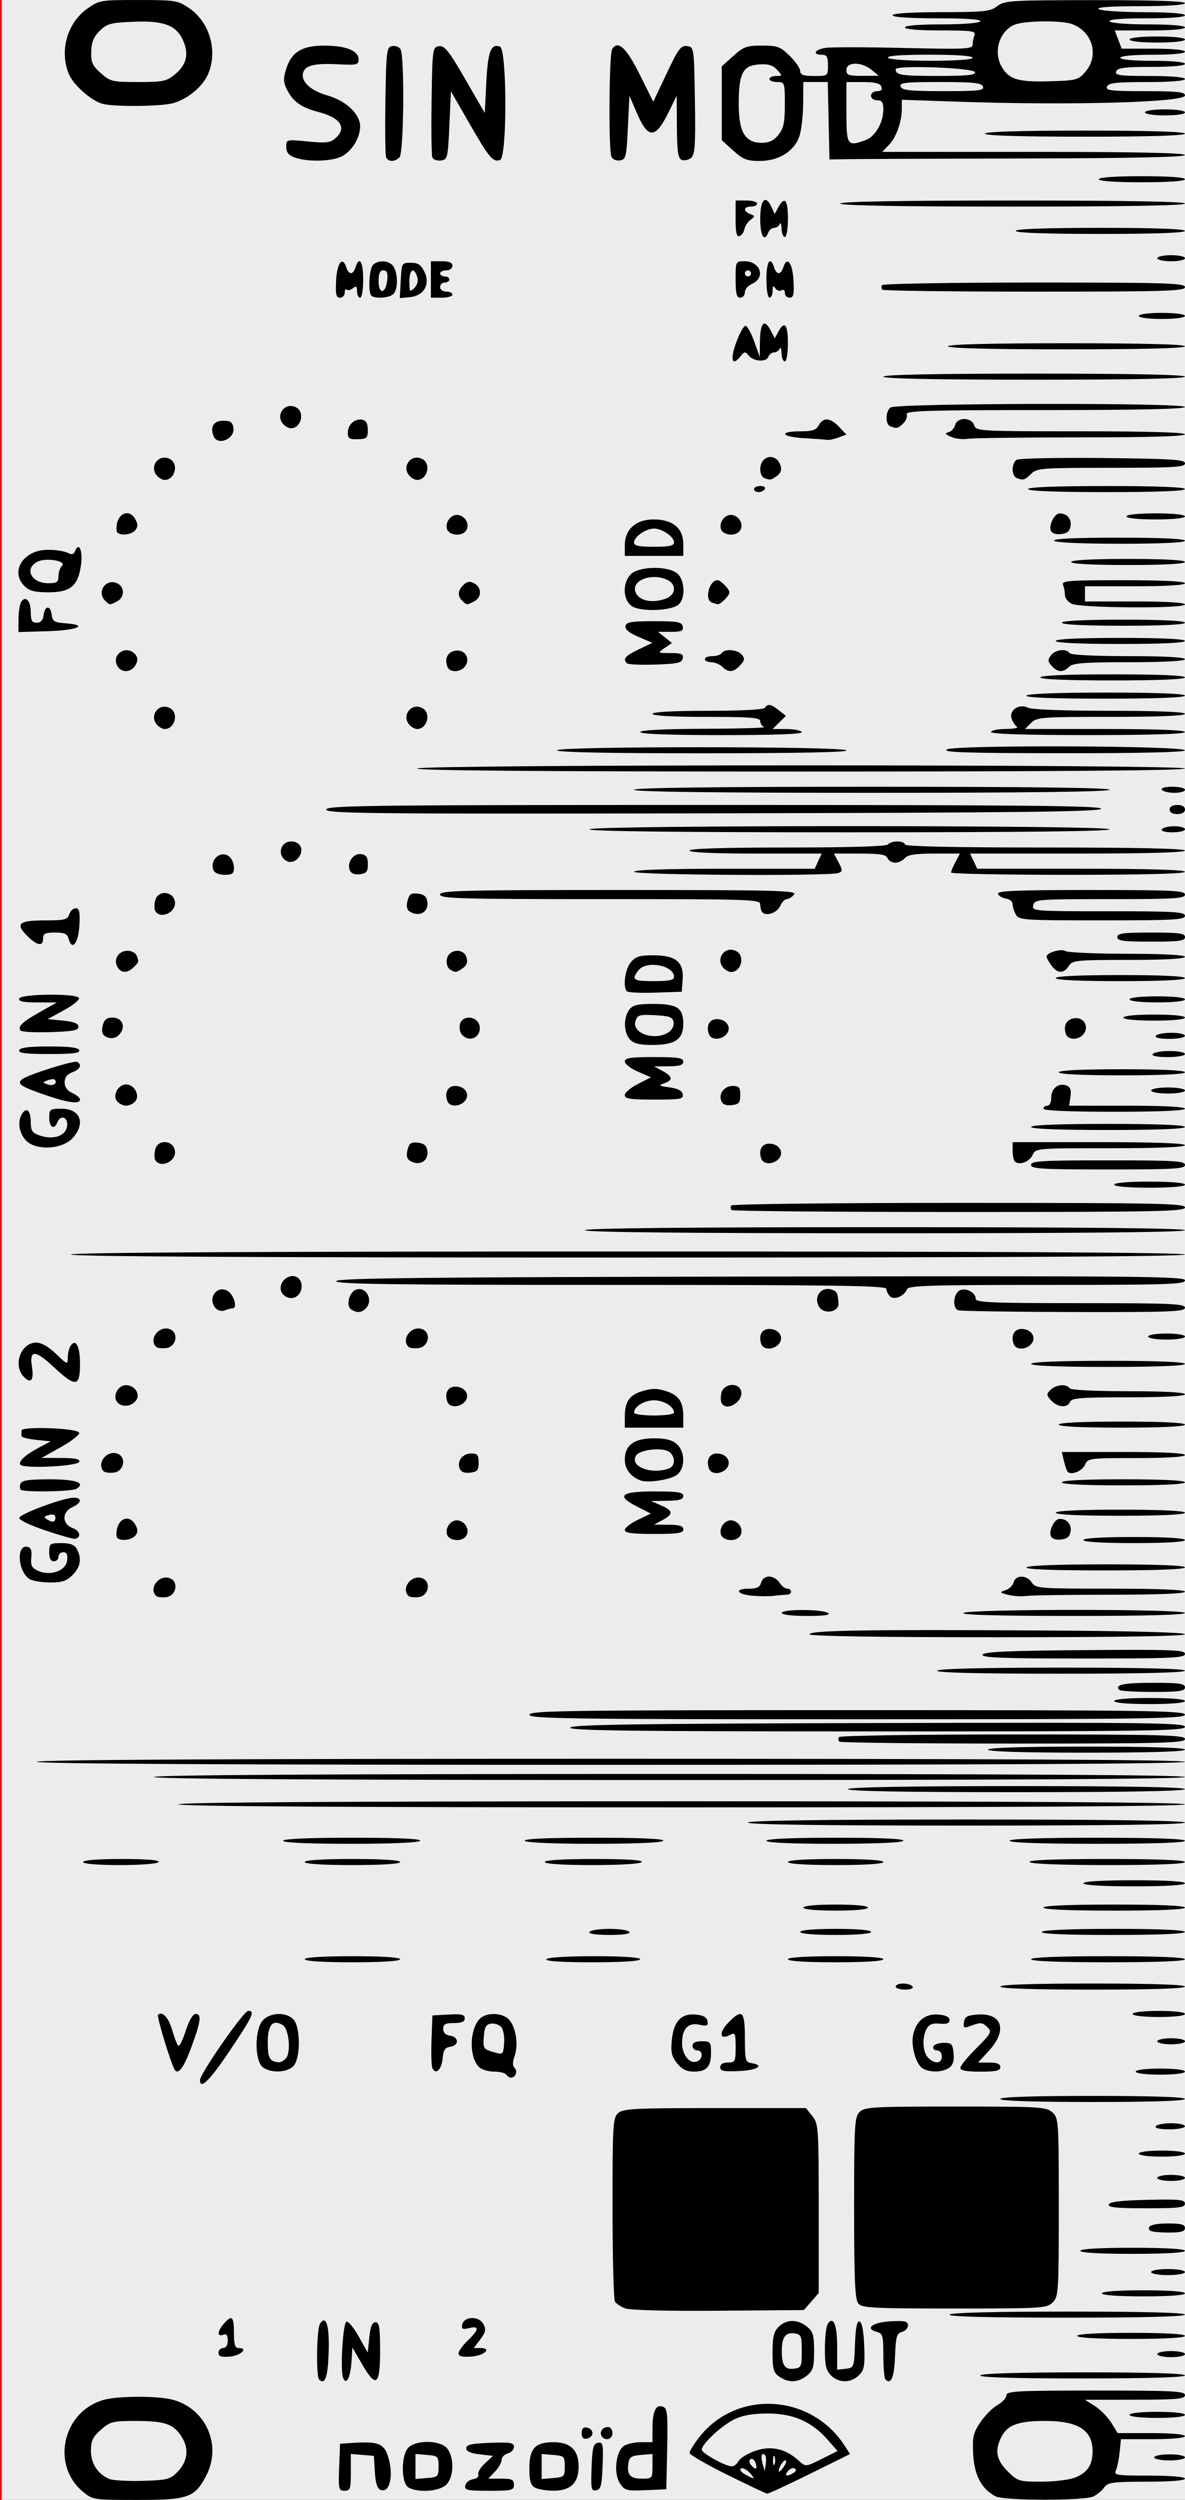 <?xml version="1.0" encoding="UTF-8" standalone="no"?>
<!-- Created with Inkscape (http://www.inkscape.org/) -->

<svg
   xmlns:dc="http://purl.org/dc/elements/1.1/"
   xmlns:cc="http://creativecommons.org/ns#"
   xmlns:rdf="http://www.w3.org/1999/02/22-rdf-syntax-ns#"
   xmlns:svg="http://www.w3.org/2000/svg"
   xmlns="http://www.w3.org/2000/svg"
   xmlns:xlink="http://www.w3.org/1999/xlink"
   xmlns:sodipodi="http://sodipodi.sourceforge.net/DTD/sodipodi-0.dtd"
   xmlns:inkscape="http://www.inkscape.org/namespaces/inkscape"
   width="60.96mm"
   height="128.5mm"
   version="1.1"
   viewBox="0 0 60.96 128.5"
   id="svg16"
   sodipodi:docname="nozori_68_SIN_MOD.svg"
   inkscape:version="0.92.3 (2405546, 2018-03-11)">
  <rect x="0" y="0" width="60.96" height="128.5" fill="#333333" stroke="none"/>
  <defs
     id="defs20">
    <linearGradient
       inkscape:collect="always"
       id="linearGradient4556">
      <stop
         style="stop-color:#000000;stop-opacity:1;"
         offset="0"
         id="stop4552" />
      <stop
         style="stop-color:#000000;stop-opacity:0;"
         offset="1"
         id="stop4554" />
    </linearGradient>
    <radialGradient
       inkscape:collect="always"
       xlink:href="#linearGradient4556"
       id="radialGradient4560"
       cx="30.633"
       cy="14.416"
       fx="30.633"
       fy="14.416"
       r="3.506"
       gradientTransform="matrix(1,0,0,0.975,0,0.358)"
       gradientUnits="userSpaceOnUse" />
  </defs>
  <sodipodi:namedview
     pagecolor="#ffffff"
     bordercolor="#666666"
     borderopacity="1"
     objecttolerance="10"
     gridtolerance="10"
     guidetolerance="10"
     inkscape:pageopacity="0"
     inkscape:pageshadow="2"
     inkscape:window-width="1920"
     inkscape:window-height="996"
     id="namedview18"
     showgrid="false"
     inkscape:zoom="1.4142136"
     inkscape:cx="-97.990465"
     inkscape:cy="277.43938"
     inkscape:window-x="0"
     inkscape:window-y="27"
     inkscape:window-maximized="1"
     inkscape:current-layer="layer18" />
  <g
     inkscape:groupmode="layer"
     id="layer3"
     inkscape:label="bg uniform"
     style="display:inline">
    <rect
       style="fill:#ececec;fill-opacity:1;fill-rule:nonzero;stroke:#f60000;stroke-width:0.247;stroke-opacity:1"
       id="rect48"
       width="61.164"
       height="128.89"
       x="-0.036"
       y="-0.142" />
    <rect
       style="fill:#000000;fill-opacity:1;fill-rule:nonzero;stroke:#00000a;stroke-width:0.265;stroke-opacity:1"
       id="rect1206"
       width="9.482"
       height="9.163"
       x="32.081"
       y="108.987" />
    <rect
       style="fill:#000000;fill-opacity:1;fill-rule:nonzero;stroke:#00000a;stroke-width:0.3;stroke-opacity:1"
       id="rect1208"
       width="9.035"
       height="8.956"
       x="44.699"
       y="109.009"
       ry="0" />
  </g>
  <g
     inkscape:groupmode="layer"
     id="layer18"
     inkscape:label="68_SIN_MOD"
     style="display:inline">
    <path
       style="fill:#000000;stroke-width:0.157"
       d="m 4.265,128.077 c -1.663,-1.38 -1.029,-4.145 1.083,-4.723 0.758,-0.208 2.794,-0.208 3.553,0 1.697,0.465 2.518,2.33 1.711,3.89 -0.588,1.136 -0.927,1.256 -3.539,1.256 -2.267,0 -2.306,-0.006 -2.808,-0.422 z m 4.831,-0.983 c 0.559,-0.551 0.648,-1.209 0.251,-1.838 -0.419,-0.664 -0.864,-0.816 -2.389,-0.816 -1.16,0 -1.292,0.034 -1.767,0.452 -0.418,0.368 -0.513,0.569 -0.513,1.08 0,0.658 0.35,1.197 0.943,1.45 0.174,0.074 0.939,0.119 1.699,0.099 1.237,-0.033 1.424,-0.078 1.777,-0.427 z m 42.125,1.224 c -0.713,-0.36 -1.099,-1.077 -1.156,-2.151 -0.048,-0.898 -0.002,-1.104 0.365,-1.654 0.231,-0.346 0.628,-0.747 0.882,-0.891 0.254,-0.144 0.463,-0.37 0.463,-0.503 0,-0.212 0.554,-0.241 4.592,-0.241 3.976,0 4.592,0.031 4.592,0.234 0,0.198 -0.393,0.235 -2.573,0.237 l -2.573,0.003 0.509,0.322 c 0.28,0.177 0.66,0.562 0.844,0.856 l 0.335,0.535 h 1.729 c 1.047,0 1.729,0.062 1.729,0.156 0,0.094 -0.654,0.156 -1.647,0.156 h -1.647 l -0.068,0.664 c -0.037,0.365 -0.124,0.787 -0.191,0.937 -0.113,0.252 0.023,0.273 1.715,0.273 1.12,0 1.838,0.061 1.838,0.156 0,0.096 -0.762,0.156 -1.97,0.156 -1.733,0 -1.995,0.035 -2.177,0.287 -0.114,0.158 -0.363,0.369 -0.553,0.468 -0.433,0.226 -4.589,0.226 -5.038,8e-5 z m 4.109,-0.977 c 0.629,-0.259 0.88,-0.652 0.875,-1.369 -0.007,-1.062 -0.754,-1.533 -2.433,-1.533 -1.374,0 -1.929,0.199 -2.246,0.803 -0.368,0.701 -0.28,1.204 0.313,1.789 0.518,0.511 0.584,0.531 1.747,0.531 0.684,0 1.441,-0.096 1.745,-0.221 z m -17.924,-0.136 c -1.067,-0.53 -1.938,-1.035 -1.935,-1.123 0.002,-0.087 0.216,-0.435 0.475,-0.772 1.916,-2.498 5.776,-2.287 7.51,0.41 l 0.271,0.422 -2.069,1.022 c -1.138,0.562 -2.124,1.018 -2.19,1.013 -0.067,-0.005 -0.994,-0.443 -2.061,-0.973 z m 1.151,-0.107 c -0.156,-0.17 -0.355,-0.265 -0.442,-0.212 -0.087,0.053 0.011,0.19 0.219,0.303 0.516,0.282 0.552,0.268 0.223,-0.091 z m 2.27,0.013 c 0.13,-0.082 0.153,-0.172 0.058,-0.23 -0.087,-0.053 -0.245,0.009 -0.353,0.137 -0.214,0.254 -0.046,0.307 0.295,0.093 z m -0.395,-0.637 c -0.087,-0.086 -0.368,0.317 -0.372,0.533 -0.001,0.081 0.099,0.011 0.222,-0.156 0.124,-0.167 0.191,-0.336 0.15,-0.377 z m -1.575,0.097 c -0.055,-0.141 -0.167,-0.215 -0.249,-0.165 -0.089,0.054 -0.073,0.182 0.039,0.315 0.232,0.275 0.344,0.195 0.21,-0.151 z m 0.501,-0.375 c -0.172,-0.17 -0.238,0.052 -0.129,0.437 l 0.109,0.384 0.056,-0.365 c 0.031,-0.201 0.014,-0.406 -0.036,-0.455 z m -1.406,0.363 c 0.196,-0.345 1.02,-0.712 1.602,-0.713 0.58,-10e-4 1.042,0.193 1.556,0.654 0.337,0.302 0.344,0.301 1.158,-0.105 l 0.819,-0.409 -0.508,-0.578 c -0.819,-0.931 -1.77,-1.349 -3.074,-1.35 -0.769,-7.8e-4 -1.296,0.089 -1.72,0.295 -0.659,0.319 -1.684,1.27 -1.684,1.564 0,0.18 1.18,0.838 1.536,0.856 0.105,0.005 0.247,-0.091 0.317,-0.214 z m 1.894,-0.284 c -0.044,-0.107 -0.08,-0.019 -0.08,0.195 0,0.215 0.036,0.303 0.08,0.195 0.044,-0.107 0.044,-0.283 0,-0.39 z m -22.398,0.546 0.046,-1.21 0.781,-0.049 c 1.129,-0.07 1.457,0.052 1.657,0.618 0.344,0.973 0.143,1.993 -0.355,1.804 -0.169,-0.064 -0.26,-0.35 -0.293,-0.921 l -0.048,-0.828 -0.594,-0.049 -0.594,-0.049 v 0.946 c 0,0.849 -0.033,0.946 -0.323,0.946 -0.302,0 -0.32,-0.081 -0.277,-1.21 z m 3.569,1.041 c -0.4,-0.229 -0.391,-1.711 0.012,-2.071 0.452,-0.404 1.687,-0.349 1.997,0.089 0.353,0.497 0.317,1.457 -0.07,1.839 -0.349,0.344 -1.449,0.425 -1.94,0.144 z m 1.544,-1.08 c 0,-0.519 -0.03,-0.549 -0.594,-0.595 l -0.594,-0.049 v 0.643 0.643 l 0.594,-0.049 c 0.564,-0.046 0.594,-0.076 0.594,-0.595 z m 1.375,0.976 c 0.029,-0.15 0.208,-0.295 0.399,-0.322 0.197,-0.028 0.314,-0.132 0.271,-0.242 -0.041,-0.106 0.112,-0.365 0.34,-0.576 l 0.415,-0.383 -0.688,-0.078 c -0.47,-0.053 -0.688,-0.152 -0.688,-0.312 0,-0.184 0.262,-0.244 1.227,-0.28 1.049,-0.039 1.227,-0.009 1.227,0.21 0,0.14 -0.143,0.292 -0.317,0.337 -0.174,0.045 -0.317,0.192 -0.317,0.327 0,0.135 -0.155,0.408 -0.344,0.606 l -0.344,0.361 h 0.661 c 0.555,0 0.661,0.05 0.661,0.312 0,0.286 -0.106,0.312 -1.278,0.312 -1.132,0 -1.272,-0.031 -1.225,-0.273 z m 3.573,0.105 c -0.209,-0.12 -0.277,-0.363 -0.277,-0.986 0,-1.022 0.297,-1.344 1.24,-1.344 0.873,0 1.294,0.406 1.294,1.249 0,0.851 -0.42,1.251 -1.306,1.244 -0.37,-0.003 -0.798,-0.076 -0.95,-0.164 z m 1.544,-1.08 c 0,-0.519 -0.03,-0.549 -0.594,-0.595 l -0.594,-0.049 v 0.643 0.643 l 0.594,-0.049 c 0.564,-0.046 0.594,-0.076 0.594,-0.595 z m 1.379,0.053 c 0.039,-1.029 0.091,-1.23 0.33,-1.275 0.257,-0.048 0.279,0.064 0.238,1.168 -0.039,1.029 -0.091,1.23 -0.33,1.275 -0.257,0.048 -0.279,-0.064 -0.238,-1.168 z m 1.459,0.809 c -0.33,-0.497 -0.219,-1.616 0.19,-1.911 0.153,-0.11 0.55,-0.201 0.881,-0.201 h 0.603 l 0.002,-0.742 c 0.003,-0.866 0.178,-1.217 0.54,-1.08 0.224,0.085 0.252,0.373 0.214,2.17 l -0.044,2.072 -1.061,0.046 c -0.988,0.043 -1.079,0.019 -1.327,-0.355 z m 1.675,-0.872 v -0.634 l -0.594,0.049 c -0.483,0.039 -0.603,0.116 -0.646,0.411 -0.087,0.608 0.082,0.808 0.68,0.808 0.548,0 0.559,-0.013 0.559,-0.634 z m 25.809,-0.459 c 0,-0.086 0.356,-0.156 0.792,-0.156 0.435,0 0.792,0.07 0.792,0.156 0,0.086 -0.356,0.156 -0.792,0.156 -0.435,0 -0.792,-0.07 -0.792,-0.156 z m -29.451,-1.249 c 0,-0.235 0.083,-0.319 0.277,-0.283 0.152,0.029 0.277,0.156 0.277,0.283 0,0.126 -0.125,0.254 -0.277,0.283 -0.194,0.037 -0.277,-0.047 -0.277,-0.283 z m 1.029,0.156 c -0.133,-0.211 0.046,-0.468 0.326,-0.468 0.125,0 0.228,0.141 0.228,0.312 0,0.323 -0.382,0.431 -0.554,0.156 z m 27.155,-1.093 c 0,-0.092 0.581,-0.156 1.425,-0.156 0.844,0 1.425,0.064 1.425,0.156 0,0.092 -0.581,0.156 -1.425,0.156 -0.844,0 -1.425,-0.064 -1.425,-0.156 z m -41.692,-1.818 c -0.164,-0.162 -0.126,-2.598 0.045,-2.864 0.316,-0.493 0.493,0.093 0.446,1.484 -0.042,1.266 -0.189,1.679 -0.491,1.381 z m 1.235,-0.081 c -0.156,-0.4 -0.011,-2.833 0.172,-2.893 0.094,-0.031 0.379,0.315 0.633,0.768 l 0.463,0.824 0.079,-0.781 c 0.056,-0.555 0.148,-0.781 0.317,-0.781 0.194,0 0.238,0.269 0.238,1.483 0,1.782 -0.207,1.924 -0.943,0.648 l -0.482,-0.835 -0.049,0.757 c -0.052,0.799 -0.271,1.213 -0.428,0.809 z m 22.442,-0.061 c -0.302,-0.208 -0.352,-0.386 -0.352,-1.249 0,-0.798 0.066,-1.071 0.317,-1.318 0.399,-0.394 0.965,-0.399 1.447,-0.014 0.32,0.255 0.374,0.438 0.374,1.263 0,0.825 -0.054,1.007 -0.374,1.263 -0.453,0.362 -0.941,0.381 -1.412,0.055 z m 1.152,-1.318 c 0,-0.786 -0.032,-0.863 -0.378,-0.911 -0.453,-0.063 -0.646,0.192 -0.649,0.86 -0.004,0.778 0.145,1.011 0.612,0.958 0.392,-0.045 0.415,-0.096 0.415,-0.906 z m 1.504,1.249 c -0.255,-0.251 -0.316,-0.518 -0.314,-1.366 0.001,-0.58 0.065,-1.151 0.141,-1.269 0.291,-0.453 0.49,0.023 0.49,1.172 v 1.172 l 0.435,-0.049 c 0.429,-0.049 0.436,-0.067 0.482,-1.27 0.033,-0.868 0.102,-1.203 0.238,-1.158 0.121,0.04 0.208,0.497 0.237,1.253 0.04,1.027 0.002,1.235 -0.277,1.51 -0.411,0.405 -1.024,0.408 -1.432,0.006 z m 2.801,0.211 c -0.06,-0.059 -0.109,-0.614 -0.109,-1.234 0,-1.014 -0.033,-1.135 -0.333,-1.213 -0.646,-0.167 -0.221,-0.496 0.702,-0.544 0.747,-0.039 0.898,-0.004 0.898,0.21 0,0.141 -0.14,0.293 -0.31,0.337 -0.268,0.069 -0.317,0.24 -0.356,1.261 -0.042,1.079 -0.203,1.467 -0.491,1.183 z m 4.879,-0.211 c 0.062,-0.099 2.007,-0.156 5.314,-0.156 3.372,0 5.216,0.055 5.216,0.156 0,0.101 -1.877,0.156 -5.314,0.156 -3.502,0 -5.28,-0.053 -5.216,-0.156 z M 11.241,120.936 c 0,-0.134 0.107,-0.244 0.238,-0.244 0.147,0 0.238,-0.147 0.238,-0.385 0,-0.278 -0.066,-0.36 -0.238,-0.296 -0.319,0.121 -0.301,-0.179 0.035,-0.566 0.415,-0.478 0.519,-0.385 0.519,0.467 0,0.608 0.055,0.781 0.251,0.781 0.511,0 0.1,0.392 -0.461,0.439 -0.442,0.037 -0.582,-0.01 -0.582,-0.195 z m 12.35,0.029 c 0,-0.118 0.214,-0.416 0.475,-0.663 0.583,-0.551 0.606,-0.769 0.066,-0.635 -0.335,0.083 -0.399,0.051 -0.355,-0.178 0.083,-0.431 0.857,-0.457 1.085,-0.036 0.154,0.283 0.128,0.416 -0.152,0.79 l -0.337,0.45 h 0.335 c 0.622,0 0.217,0.389 -0.456,0.438 -0.478,0.035 -0.661,-0.011 -0.661,-0.166 z m 35.943,0.04 c 0,-0.086 0.321,-0.156 0.713,-0.156 0.392,0 0.713,0.07 0.713,0.156 0,0.086 -0.321,0.156 -0.713,0.156 -0.392,0 -0.713,-0.07 -0.713,-0.156 z m -4.117,-0.937 c 0,-0.098 1.029,-0.156 2.771,-0.156 1.742,0 2.771,0.058 2.771,0.156 0,0.098 -1.029,0.156 -2.771,0.156 -1.742,0 -2.771,-0.058 -2.771,-0.156 z m -6.571,-1.093 c 0.062,-0.1 2.271,-0.156 6.105,-0.156 3.899,0 6.007,0.055 6.007,0.156 0,0.101 -2.141,0.156 -6.105,0.156 -4.03,0 -6.072,-0.053 -6.007,-0.156 z m -16.7,-0.325 c -0.215,-0.087 -0.446,-0.243 -0.512,-0.346 -0.066,-0.103 -0.122,-2.267 -0.123,-4.808 -0.002,-4.28 0.019,-4.64 0.287,-4.879 0.256,-0.228 0.837,-0.258 4.976,-0.258 h 4.687 l 0.328,0.411 c 0.314,0.394 0.328,0.597 0.328,4.753 v 4.342 l -0.382,0.438 -0.382,0.438 -4.408,0.034 c -2.706,0.021 -4.559,-0.028 -4.799,-0.125 z m 6.617,-1.144 c 0.874,-0.437 1.846,-1.43 2.209,-2.257 0.391,-0.889 0.332,-2.588 -0.122,-3.518 -0.758,-1.554 -2.08,-2.434 -3.84,-2.559 -1.335,-0.095 -2.272,0.227 -3.249,1.116 -0.933,0.848 -1.333,1.671 -1.425,2.928 -0.091,1.245 0.221,2.304 0.927,3.149 0.533,0.637 1.631,1.334 2.415,1.533 0.814,0.206 2.256,0.023 3.085,-0.391 z m 5.392,0.898 c -0.173,-0.206 -0.217,-1.197 -0.217,-4.913 0,-4.26 0.024,-4.678 0.283,-4.933 0.259,-0.255 0.68,-0.279 4.931,-0.279 4.349,0 4.67,0.019 4.982,0.297 0.324,0.289 0.333,0.42 0.333,4.879 0,4.374 -0.014,4.596 -0.317,4.894 -0.303,0.298 -0.528,0.312 -5.047,0.312 -4.207,0 -4.755,-0.029 -4.948,-0.258 z m 6.864,-0.8 c 2.925,-1.276 3.595,-4.906 1.32,-7.149 -2.188,-2.158 -5.725,-1.618 -7.128,1.088 -0.935,1.802 -0.527,3.925 1.018,5.301 1.332,1.187 3.15,1.475 4.79,0.76 z m 5.664,0.277 c 0,-0.096 0.818,-0.156 2.138,-0.156 1.319,0 2.138,0.06 2.138,0.156 0,0.096 -0.818,0.156 -2.138,0.156 -1.319,0 -2.138,-0.06 -2.138,-0.156 z m 2.533,-1.093 c 0,-0.086 0.392,-0.156 0.871,-0.156 0.479,0 0.871,0.07 0.871,0.156 0,0.086 -0.392,0.156 -0.871,0.156 -0.479,0 -0.871,-0.07 -0.871,-0.156 z m -3.642,-1.093 c 0,-0.098 1.003,-0.156 2.692,-0.156 1.689,0 2.692,0.058 2.692,0.156 0,0.098 -1.003,0.156 -2.692,0.156 -1.689,0 -2.692,-0.058 -2.692,-0.156 z m 3.593,-1.037 c -0.232,-0.229 0.12,-0.369 0.929,-0.369 0.66,0 0.862,0.055 0.862,0.234 0,0.179 -0.199,0.234 -0.844,0.234 -0.464,0 -0.89,-0.045 -0.946,-0.1 z m -2.129,-1.344 c 0.047,-0.139 0.625,-0.208 1.992,-0.239 1.644,-0.037 1.927,-0.009 1.927,0.195 0,0.202 -0.309,0.239 -1.992,0.239 -1.523,0 -1.977,-0.046 -1.927,-0.195 z m 2.494,-1.366 c 0,-0.086 0.321,-0.156 0.713,-0.156 0.392,0 0.713,0.07 0.713,0.156 0,0.086 -0.321,0.156 -0.713,0.156 -0.392,0 -0.713,-0.07 -0.713,-0.156 z m -0.95,-1.249 c 0,-0.09 0.501,-0.156 1.188,-0.156 0.686,0 1.188,0.066 1.188,0.156 0,0.09 -0.501,0.156 -1.188,0.156 -0.686,0 -1.188,-0.066 -1.188,-0.156 z m 0.871,-1.405 c 0.054,-0.086 0.414,-0.156 0.801,-0.156 0.387,0 0.703,0.07 0.703,0.156 0,0.086 -0.36,0.156 -0.801,0.156 -0.494,0 -0.763,-0.06 -0.703,-0.156 z m -7.996,-1.405 c 0,-0.101 1.689,-0.156 4.75,-0.156 3.061,0 4.75,0.056 4.75,0.156 0,0.101 -1.689,0.156 -4.75,0.156 -3.061,0 -4.75,-0.056 -4.75,-0.156 z m -41.168,-0.969 c 0,-0.326 2.249,-3.559 2.476,-3.559 0.371,0 0.249,0.264 -0.932,2.027 -1.039,1.55 -1.544,2.051 -1.544,1.532 z m 15.755,-0.28 c -0.054,-0.086 -0.338,-0.156 -0.631,-0.156 -0.293,0 -0.64,-0.105 -0.769,-0.233 -0.512,-0.505 -0.502,-1.879 0.018,-2.461 0.325,-0.364 1.182,-0.352 1.523,0.02 0.353,0.385 0.493,1.288 0.289,1.866 -0.111,0.314 -0.112,0.512 -0.001,0.621 0.171,0.169 0.045,0.499 -0.191,0.499 -0.077,0 -0.184,-0.07 -0.238,-0.156 z m -0.254,-2.439 c -0.107,-0.127 -0.342,-0.209 -0.524,-0.184 -0.263,0.037 -0.34,0.175 -0.378,0.676 -0.044,0.592 -0.016,0.638 0.475,0.781 0.522,0.151 0.522,0.151 0.571,-0.446 0.027,-0.328 -0.038,-0.701 -0.144,-0.827 z m 32.634,2.283 c 0,-0.091 0.528,-0.156 1.267,-0.156 0.739,0 1.267,0.065 1.267,0.156 0,0.091 -0.528,0.156 -1.267,0.156 -0.739,0 -1.267,-0.065 -1.267,-0.156 z M 8.981,106.376 c -0.207,-0.359 -0.927,-2.734 -0.851,-2.809 0.22,-0.217 0.545,0.139 0.733,0.8 0.113,0.396 0.254,0.751 0.315,0.788 0.06,0.037 0.232,-0.316 0.382,-0.785 0.165,-0.516 0.363,-0.852 0.502,-0.852 0.321,0 0.274,0.37 -0.216,1.706 -0.393,1.072 -0.686,1.461 -0.865,1.151 z m 4.547,-0.113 c -0.437,-0.315 -0.441,-1.942 -0.006,-2.416 0.379,-0.413 1.213,-0.436 1.574,-0.043 0.383,0.418 0.365,2.073 -0.028,2.423 -0.355,0.317 -1.127,0.335 -1.541,0.037 z m 1.187,-0.469 c 0.264,-0.314 0.147,-1.505 -0.167,-1.699 -0.514,-0.318 -0.774,-0.02 -0.774,0.889 0,0.816 0.097,0.987 0.574,1.02 0.098,0.007 0.263,-0.088 0.366,-0.21 z m 7.524,0.495 c -0.048,-0.122 -0.065,-0.778 -0.04,-1.457 l 0.047,-1.235 0.831,-0.047 c 0.666,-0.038 0.831,9.3e-4 0.831,0.195 0,0.173 -0.159,0.242 -0.554,0.242 -0.442,0 -0.554,0.061 -0.554,0.301 0,0.194 0.127,0.319 0.356,0.351 0.458,0.064 0.465,0.503 0.009,0.567 -0.273,0.038 -0.358,0.169 -0.396,0.612 -0.05,0.578 -0.376,0.867 -0.531,0.47 z m 12.591,-0.233 c -0.276,-0.344 -0.33,-0.577 -0.272,-1.173 0.094,-0.976 0.477,-1.395 1.217,-1.333 0.398,0.033 0.577,0.131 0.617,0.335 0.047,0.245 -0.015,0.274 -0.409,0.188 -0.584,-0.126 -0.895,0.202 -0.895,0.945 0,0.605 0.39,1.088 0.764,0.946 0.318,-0.12 0.328,-0.573 0.012,-0.573 -0.131,0 -0.238,-0.105 -0.238,-0.234 0,-0.156 0.158,-0.234 0.475,-0.234 0.444,0 0.475,0.038 0.475,0.593 0,0.725 -0.223,0.968 -0.891,0.968 -0.369,0 -0.607,-0.12 -0.855,-0.429 z m 2.221,0.203 c 0,-0.154 0.144,-0.242 0.396,-0.242 0.37,0 0.396,-0.052 0.396,-0.786 0,-0.73 -0.022,-0.775 -0.307,-0.624 -0.516,0.273 -0.565,-0.129 -0.076,-0.632 0.723,-0.744 0.859,-0.62 0.859,0.782 0,1.126 0.029,1.243 0.323,1.288 0.71,0.11 0.335,0.365 -0.6,0.409 -0.808,0.038 -0.99,0.002 -0.99,-0.195 z m 10.417,0.062 c -0.341,-0.196 -0.613,-1.138 -0.496,-1.716 0.146,-0.718 0.627,-1.11 1.295,-1.055 0.388,0.032 0.579,0.125 0.579,0.282 0,0.169 -0.14,0.221 -0.504,0.187 -0.373,-0.035 -0.548,0.033 -0.673,0.263 -0.246,0.454 -0.206,1.209 0.08,1.491 0.345,0.341 0.701,0.307 0.701,-0.067 0,-0.181 -0.106,-0.312 -0.251,-0.312 -0.138,0 -0.221,-0.088 -0.185,-0.195 0.036,-0.107 0.274,-0.195 0.528,-0.195 0.411,0 0.468,0.059 0.514,0.54 0.037,0.379 -0.031,0.6 -0.228,0.742 -0.331,0.238 -0.98,0.256 -1.361,0.037 z m 1.933,-0.025 c 0,-0.105 0.372,-0.561 0.826,-1.015 0.781,-0.78 0.811,-0.839 0.554,-1.093 -0.229,-0.226 -0.349,-0.24 -0.756,-0.088 -0.453,0.169 -0.481,0.158 -0.435,-0.161 0.04,-0.279 0.169,-0.35 0.703,-0.388 1.257,-0.09 1.545,0.805 0.595,1.842 l -0.573,0.625 h 0.573 c 0.403,0 0.573,0.069 0.573,0.234 0,0.184 -0.22,0.234 -1.029,0.234 -0.704,0 -1.029,-0.06 -1.029,-0.19 z m 10.134,-1.371 c 0,-0.086 0.321,-0.156 0.713,-0.156 0.392,0 0.713,0.07 0.713,0.156 0,0.086 -0.321,0.156 -0.713,0.156 -0.392,0 -0.713,-0.07 -0.713,-0.156 z m -1.267,-1.405 c 0,-0.092 0.554,-0.156 1.346,-0.156 0.792,0 1.346,0.064 1.346,0.156 0,0.092 -0.554,0.156 -1.346,0.156 -0.792,0 -1.346,-0.064 -1.346,-0.156 z M 46.076,102.113 c 0,-0.086 0.174,-0.156 0.386,-0.156 0.213,0 0.431,0.07 0.484,0.156 0.057,0.091 -0.104,0.156 -0.386,0.156 -0.266,0 -0.484,-0.07 -0.484,-0.156 z m 5.383,0 c 0,-0.101 1.689,-0.156 4.75,-0.156 3.061,0 4.75,0.056 4.75,0.156 0,0.101 -1.689,0.156 -4.75,0.156 -3.061,0 -4.75,-0.056 -4.75,-0.156 z m -35.784,-1.405 c 0,-0.097 0.924,-0.156 2.454,-0.156 1.531,0 2.454,0.059 2.454,0.156 0,0.097 -0.924,0.156 -2.454,0.156 -1.531,0 -2.454,-0.059 -2.454,-0.156 z m 12.429,0 c 0.058,-0.093 1.057,-0.156 2.464,-0.156 1.472,0 2.366,0.059 2.366,0.156 0,0.097 -0.927,0.156 -2.464,0.156 -1.602,0 -2.429,-0.055 -2.366,-0.156 z m 12.429,0 c 0,-0.097 0.924,-0.156 2.454,-0.156 1.531,0 2.454,0.059 2.454,0.156 0,0.097 -0.924,0.156 -2.454,0.156 -1.531,0 -2.454,-0.059 -2.454,-0.156 z m 12.509,0 c 0,-0.1 1.425,-0.156 3.958,-0.156 2.533,0 3.958,0.056 3.958,0.156 0,0.1 -1.425,0.156 -3.958,0.156 -2.533,0 -3.958,-0.056 -3.958,-0.156 z m -22.721,-1.405 c 0.054,-0.086 0.517,-0.156 1.029,-0.156 0.512,0 0.975,0.07 1.029,0.156 0.062,0.099 -0.318,0.156 -1.029,0.156 -0.711,0 -1.091,-0.058 -1.029,-0.156 z m 10.846,0 c 0,-0.095 0.713,-0.156 1.821,-0.156 1.108,0 1.821,0.061 1.821,0.156 0,0.095 -0.713,0.156 -1.821,0.156 -1.108,0 -1.821,-0.061 -1.821,-0.156 z m 12.429,0 c 0.061,-0.097 1.479,-0.156 3.73,-0.156 2.316,0 3.632,0.057 3.632,0.156 0,0.1 -1.349,0.156 -3.73,0.156 -2.447,0 -3.697,-0.054 -3.632,-0.156 z M 41.326,98.053 c 0,-0.094 0.66,-0.156 1.663,-0.156 1.003,0 1.663,0.062 1.663,0.156 0,0.094 -0.66,0.156 -1.663,0.156 -1.003,0 -1.663,-0.062 -1.663,-0.156 z m 12.35,0 c 0,-0.1 1.319,-0.156 3.642,-0.156 2.322,0 3.642,0.057 3.642,0.156 0,0.1 -1.319,0.156 -3.642,0.156 -2.322,0 -3.642,-0.057 -3.642,-0.156 z m 2.058,-1.249 c 0,-0.098 0.976,-0.156 2.613,-0.156 1.636,0 2.613,0.058 2.613,0.156 0,0.098 -0.976,0.156 -2.613,0.156 -1.636,0 -2.613,-0.058 -2.613,-0.156 z M 4.275,95.711 c 0,-0.096 0.768,-0.156 1.989,-0.156 1.285,0 1.954,0.055 1.891,0.156 -0.056,0.09 -0.899,0.156 -1.989,0.156 -1.155,0 -1.891,-0.061 -1.891,-0.156 z m 11.4,0 c 0,-0.097 0.924,-0.156 2.454,-0.156 1.531,0 2.454,0.059 2.454,0.156 0,0.097 -0.924,0.156 -2.454,0.156 -1.531,0 -2.454,-0.059 -2.454,-0.156 z m 12.35,0 c 0,-0.098 0.953,-0.156 2.543,-0.156 1.655,0 2.509,0.055 2.445,0.156 -0.058,0.093 -1.084,0.156 -2.543,0.156 -1.524,0 -2.445,-0.059 -2.445,-0.156 z m 12.509,0 c 0,-0.097 0.924,-0.156 2.454,-0.156 1.531,0 2.454,0.059 2.454,0.156 0,0.097 -0.924,0.156 -2.454,0.156 -1.531,0 -2.454,-0.059 -2.454,-0.156 z m 12.429,0 c -0.064,-0.103 1.291,-0.156 3.949,-0.156 2.592,0 4.047,0.056 4.047,0.156 0,0.1 -1.422,0.156 -3.949,0.156 -2.462,0 -3.986,-0.059 -4.047,-0.156 z M 14.567,94.618 c 0,-0.099 1.296,-0.156 3.572,-0.156 2.341,0 3.538,0.054 3.474,0.156 -0.06,0.096 -1.427,0.156 -3.572,0.156 -2.21,0 -3.474,-0.057 -3.474,-0.156 z m 12.429,0 c -0.064,-0.102 1.163,-0.156 3.563,-0.156 2.4,0 3.627,0.054 3.563,0.156 -0.06,0.096 -1.424,0.156 -3.563,0.156 -2.139,0 -3.502,-0.06 -3.563,-0.156 z m 12.429,0 c 0,-0.099 1.296,-0.156 3.572,-0.156 2.341,0 3.538,0.054 3.474,0.156 -0.06,0.096 -1.427,0.156 -3.572,0.156 -2.21,0 -3.474,-0.057 -3.474,-0.156 z m 12.509,0 c 0,-0.1 1.61,-0.156 4.513,-0.156 2.903,0 4.513,0.056 4.513,0.156 0,0.1 -1.61,0.156 -4.513,0.156 -2.903,0 -4.513,-0.056 -4.513,-0.156 z M 38.476,93.682 c 0,-0.103 3.853,-0.156 11.242,-0.156 7.389,0 11.242,0.054 11.242,0.156 0,0.103 -3.853,0.156 -11.242,0.156 -7.389,0 -11.242,-0.054 -11.242,-0.156 z M 9.183,92.745 c 0,-0.103 8.735,-0.156 25.888,-0.156 17.153,0 25.888,0.053 25.888,0.156 0,0.103 -8.735,0.156 -25.888,0.156 -17.153,0 -25.888,-0.053 -25.888,-0.156 z M 43.621,91.964 c 0.063,-0.101 3.142,-0.156 8.718,-0.156 5.641,0 8.62,0.054 8.62,0.156 0,0.102 -3.012,0.156 -8.718,0.156 -5.772,0 -8.685,-0.053 -8.62,-0.156 z M 7.916,91.34 c 0,-0.103 8.946,-0.156 26.522,-0.156 17.575,0 26.522,0.053 26.522,0.156 0,0.103 -8.946,0.156 -26.522,0.156 -17.575,0 -26.522,-0.053 -26.522,-0.156 z M 1.9,90.559 c 0,-0.104 9.949,-0.156 29.53,-0.156 19.581,0 29.53,0.053 29.53,0.156 0,0.104 -9.949,0.156 -29.53,0.156 -19.581,0 -29.53,-0.053 -29.53,-0.156 z M 50.826,89.934 c 0,-0.101 1.794,-0.156 5.067,-0.156 3.272,0 5.067,0.055 5.067,0.156 0,0.101 -1.794,0.156 -5.067,0.156 -3.272,0 -5.067,-0.055 -5.067,-0.156 z m -7.649,-0.412 c -0.056,-0.055 -0.063,-0.16 -0.017,-0.234 0.046,-0.074 4.07,-0.134 8.942,-0.134 7.768,0 8.858,0.029 8.858,0.234 0,0.205 -1.088,0.234 -8.841,0.234 -4.862,0 -8.886,-0.045 -8.942,-0.1 z m -13.846,-0.72 c 0.052,-0.154 3.392,-0.204 15.847,-0.235 13.962,-0.035 15.781,-0.013 15.781,0.195 0,0.208 -1.844,0.235 -15.847,0.235 -12.607,0 -15.833,-0.04 -15.781,-0.195 z m -2.098,-0.664 c 0,-0.207 1.979,-0.234 16.863,-0.234 14.884,0 16.863,0.027 16.863,0.234 0,0.207 -1.979,0.234 -16.863,0.234 -14.884,0 -16.863,-0.027 -16.863,-0.234 z M 57.318,87.436 c 0,-0.095 0.713,-0.156 1.821,-0.156 1.108,0 1.821,0.061 1.821,0.156 0,0.095 -0.713,0.156 -1.821,0.156 -1.108,0 -1.821,-0.061 -1.821,-0.156 z m 0.268,-0.568 c -0.27,-0.266 0.208,-0.369 1.72,-0.369 1.364,0 1.653,0.041 1.653,0.234 0,0.193 -0.287,0.234 -1.636,0.234 -0.9,0 -1.682,-0.045 -1.737,-0.1 z m -9.373,-0.993 c 0.063,-0.1 2.377,-0.156 6.422,-0.156 4.111,0 6.324,0.055 6.324,0.156 0,0.102 -2.246,0.156 -6.422,0.156 -4.241,0 -6.389,-0.053 -6.324,-0.156 z m 2.335,-0.82 c 0.051,-0.15 1.271,-0.205 5.238,-0.236 4.531,-0.036 5.172,-0.012 5.172,0.195 0,0.206 -0.667,0.236 -5.238,0.236 -4.12,0 -5.224,-0.042 -5.172,-0.195 z m -8.906,-1.05 c 0,-0.201 2.859,-0.248 11.915,-0.196 4.703,0.027 7.402,0.098 7.402,0.195 0,0.098 -3.452,0.153 -9.659,0.153 -6.152,0 -9.659,-0.055 -9.659,-0.152 z m -1.425,-1.097 c 0,-0.201 2.059,-0.201 2.375,0 0.164,0.104 -0.167,0.152 -1.069,0.154 -0.767,0.001 -1.306,-0.062 -1.306,-0.154 z m 9.342,0 c 0.328,-0.209 11.4,-0.209 11.4,0 0,0.101 -2.044,0.155 -5.819,0.154 -3.815,-0.002 -5.737,-0.054 -5.581,-0.154 z M 8.029,82.031 c -0.39,-0.385 0.133,-1.089 0.68,-0.917 0.505,0.158 0.376,0.92 -0.166,0.983 -0.221,0.025 -0.453,-0.004 -0.515,-0.065 z m 12.984,0 c -0.39,-0.385 0.133,-1.089 0.68,-0.917 0.505,0.158 0.376,0.92 -0.166,0.983 -0.221,0.025 -0.453,-0.004 -0.515,-0.065 z m 17.661,-0.012 c -0.799,-0.077 -0.907,-0.359 -0.137,-0.359 0.403,0 0.556,-0.078 0.619,-0.312 0.049,-0.186 0.216,-0.312 0.413,-0.312 0.182,0 0.419,0.141 0.528,0.312 0.109,0.172 0.288,0.312 0.397,0.312 0.11,0 0.199,0.07 0.199,0.156 0,0.086 -0.098,0.156 -0.218,0.156 -0.12,0 -0.423,0.025 -0.673,0.056 -0.25,0.031 -0.758,0.027 -1.128,-0.009 z m 13.182,-0.043 c -0.44,-0.117 -0.45,-0.134 -0.133,-0.236 0.188,-0.06 0.377,-0.243 0.421,-0.407 0.104,-0.394 0.684,-0.385 0.937,0.014 0.189,0.298 0.369,0.312 4.039,0.312 2.455,0 3.841,0.056 3.841,0.156 0,0.1 -1.392,0.156 -3.859,0.156 -2.123,0 -4.064,0.029 -4.315,0.065 -0.25,0.036 -0.669,0.008 -0.93,-0.061 z M 1.535,81.173 C 0.927,80.825 0.815,79.394 1.404,79.507 c 0.188,0.036 0.244,0.185 0.207,0.552 -0.042,0.413 0.021,0.536 0.353,0.685 0.634,0.285 1.427,6.24e-4 1.49,-0.534 0.036,-0.302 -0.021,-0.424 -0.198,-0.424 -0.136,0 -0.248,0.105 -0.248,0.234 0,0.129 -0.107,0.234 -0.238,0.234 -0.158,0 -0.238,-0.156 -0.238,-0.468 0,-0.442 0.036,-0.468 0.628,-0.468 0.459,0 0.672,0.081 0.792,0.302 0.265,0.488 0.19,0.935 -0.225,1.345 C 3.421,81.266 3.179,81.346 2.58,81.342 2.162,81.34 1.692,81.264 1.535,81.173 Z M 52.805,80.566 c 0.061,-0.097 1.611,-0.156 4.126,-0.156 2.58,0 4.028,0.056 4.028,0.156 0,0.1 -1.481,0.156 -4.126,0.156 -2.71,0 -4.093,-0.054 -4.028,-0.156 z m 2.929,-1.405 c 0,-0.098 0.976,-0.156 2.613,-0.156 1.636,0 2.613,0.058 2.613,0.156 0,0.098 -0.976,0.156 -2.613,0.156 -1.636,0 -2.613,-0.058 -2.613,-0.156 z M 2.327,78.664 C 1.51,78.388 0.958,78.119 0.992,78.013 1.06,77.806 3.23,77 3.76,76.985 c 0.476,-0.013 0.453,0.266 -0.04,0.487 -0.545,0.245 -0.538,0.863 0.013,1.069 0.384,0.144 0.465,0.478 0.136,0.558 -0.082,0.02 -0.775,-0.176 -1.542,-0.435 z m 0.523,-0.659 c 0,-0.146 -0.111,-0.191 -0.33,-0.134 -0.251,0.065 -0.279,0.117 -0.119,0.217 0.308,0.192 0.449,0.166 0.449,-0.083 z m 3.148,0.961 c -0.08,-0.829 0.614,-1.239 0.974,-0.576 0.13,0.239 0.126,0.38 -0.014,0.546 -0.232,0.276 -0.935,0.297 -0.96,0.029 z M 23.007,78.906 c -0.131,-0.337 0.15,-0.759 0.505,-0.759 0.155,0 0.355,0.113 0.443,0.252 0.242,0.378 0.018,0.763 -0.443,0.763 -0.23,0 -0.449,-0.111 -0.505,-0.255 z m 14.092,0 c -0.131,-0.337 0.15,-0.759 0.505,-0.759 0.155,0 0.355,0.113 0.443,0.252 0.242,0.378 0.018,0.763 -0.443,0.763 -0.23,0 -0.449,-0.111 -0.505,-0.255 z m 16.959,0.044 c -0.112,-0.289 0.194,-0.882 0.454,-0.879 0.379,0.005 0.615,0.273 0.562,0.64 -0.039,0.274 -0.169,0.386 -0.49,0.422 -0.276,0.031 -0.47,-0.036 -0.527,-0.183 z M 32.142,78.645 c 0,-0.112 0.302,-0.348 0.671,-0.524 l 0.671,-0.321 -0.671,-0.338 c -1.141,-0.574 -0.905,-0.8 0.833,-0.8 1.232,0 1.504,0.042 1.504,0.234 0,0.177 -0.204,0.237 -0.831,0.247 l -0.831,0.013 0.515,0.222 c 0.629,0.271 0.648,0.452 0.079,0.756 l -0.435,0.233 0.752,0.006 c 0.56,0.005 0.752,0.066 0.752,0.24 0,0.192 -0.273,0.234 -1.504,0.234 -1.13,0 -1.504,-0.051 -1.504,-0.203 z m 22.167,-0.889 c 0,-0.099 1.214,-0.156 3.325,-0.156 2.111,0 3.325,0.057 3.325,0.156 0,0.099 -1.214,0.156 -3.325,0.156 -2.111,0 -3.325,-0.057 -3.325,-0.156 z M 1.066,76.57 c -0.052,-0.051 -0.056,-0.192 -0.009,-0.312 0.064,-0.165 0.43,-0.219 1.484,-0.219 1.364,0 1.884,0.18 1.398,0.483 -0.244,0.152 -2.725,0.194 -2.873,0.048 z M 54.626,76.194 c 0,-0.099 1.161,-0.156 3.167,-0.156 2.006,0 3.167,0.057 3.167,0.156 0,0.099 -1.161,0.156 -3.167,0.156 -2.006,0 -3.167,-0.057 -3.167,-0.156 z M 32.934,76.092 c -0.505,-0.2 -0.792,-0.588 -0.792,-1.068 0,-0.743 0.482,-1.093 1.504,-1.093 0.601,0 0.932,0.084 1.171,0.297 0.419,0.373 0.442,1.196 0.045,1.551 -0.306,0.273 -1.529,0.471 -1.928,0.313 z m 1.491,-0.617 c 0.312,-0.118 0.326,-0.586 0.025,-0.832 -0.324,-0.265 -1.526,-0.145 -1.728,0.173 -0.357,0.561 0.79,1.006 1.703,0.66 z M 5.337,75.629 C 4.948,75.245 5.47,74.54 6.018,74.712 6.523,74.87 6.394,75.632 5.852,75.694 5.631,75.72 5.4,75.69 5.337,75.629 Z M 23.645,75.481 c -0.148,-0.38 0.155,-0.77 0.598,-0.77 0.315,0 0.379,0.079 0.379,0.468 0,0.395 -0.068,0.476 -0.436,0.518 -0.297,0.034 -0.469,-0.035 -0.54,-0.216 z m 12.833,0.02 c -0.169,-0.433 0.011,-0.79 0.399,-0.79 0.499,0 0.782,0.433 0.501,0.768 -0.26,0.309 -0.784,0.322 -0.9,0.022 z m 18.422,0.117 c -0.04,-0.069 -0.119,-0.319 -0.176,-0.555 l -0.104,-0.429 h 3.17 c 2.008,0 3.17,0.057 3.17,0.156 0,0.097 -0.938,0.156 -2.496,0.156 -2.436,0 -2.5,0.008 -2.652,0.351 -0.155,0.347 -0.772,0.565 -0.911,0.321 z M 1.045,75.284 c -0.109,-0.173 0.278,-0.519 1.013,-0.905 l 0.554,-0.291 -0.756,-0.079 C 1.44,73.966 1.102,73.878 1.104,73.813 c 0.002,-0.064 0.004,-0.19 0.004,-0.279 0,-0.233 2.885,-0.127 2.965,0.109 0.034,0.1 -0.388,0.432 -0.937,0.739 l -0.998,0.558 1.003,0.002 c 0.731,0.002 0.985,0.055 0.937,0.198 -0.078,0.232 -2.893,0.366 -3.032,0.144 z M 32.142,72.827 c 0,-0.791 0.233,-1.124 0.932,-1.33 0.466,-0.138 0.746,-0.136 1.186,0.007 0.668,0.217 0.89,0.547 0.89,1.323 v 0.557 H 33.646 32.142 Z m 2.533,-0.213 c 0,-0.312 -0.524,-0.636 -1.029,-0.636 -0.506,0 -1.029,0.323 -1.029,0.636 0,0.08 0.463,0.145 1.029,0.145 0.566,0 1.029,-0.065 1.029,-0.145 z m 19.792,0.613 c 0,-0.099 1.188,-0.156 3.246,-0.156 2.058,0 3.246,0.057 3.246,0.156 0,0.099 -1.188,0.156 -3.246,0.156 -2.058,0 -3.246,-0.057 -3.246,-0.156 z M 6.031,72.074 c -0.255,-0.304 0.036,-0.876 0.446,-0.876 0.434,0 0.746,0.434 0.543,0.755 -0.22,0.346 -0.746,0.41 -0.989,0.122 z m 16.988,-0.008 c -0.169,-0.433 0.011,-0.79 0.399,-0.79 0.499,0 0.782,0.433 0.501,0.768 -0.26,0.309 -0.784,0.322 -0.9,0.022 z m 14.11,0.069 c -0.06,-0.096 -0.065,-0.346 -0.012,-0.555 0.115,-0.451 0.83,-0.542 0.992,-0.126 0.203,0.522 -0.691,1.143 -0.98,0.681 z M 54.078,71.986 c -0.253,-0.275 -0.256,-0.329 -0.036,-0.546 0.276,-0.272 0.832,-0.32 0.98,-0.085 0.06,0.095 1.242,0.156 3.018,0.156 1.841,0 2.92,0.058 2.92,0.156 0,0.098 -1.076,0.156 -2.912,0.156 -2.443,0 -2.927,0.038 -3.003,0.234 -0.128,0.329 -0.633,0.291 -0.966,-0.071 z M 1.208,70.753 c -0.552,-0.602 -0.124,-1.741 0.654,-1.741 0.27,0 0.633,0.206 1.02,0.578 0.584,0.563 0.601,0.568 0.603,0.195 0.001,-0.211 0.065,-0.48 0.141,-0.598 0.267,-0.415 0.49,0.007 0.49,0.927 0,1.186 -0.222,1.209 -1.37,0.138 -0.949,-0.885 -1.246,-0.88 -1.101,0.019 0.112,0.689 -0.066,0.885 -0.437,0.481 z M 53.043,70.105 c 0,-0.1 1.425,-0.156 3.958,-0.156 2.533,0 3.958,0.056 3.958,0.156 0,0.1 -1.425,0.156 -3.958,0.156 -2.533,0 -3.958,-0.056 -3.958,-0.156 z M 8.029,69.228 c -0.39,-0.385 0.133,-1.089 0.68,-0.917 0.505,0.158 0.376,0.92 -0.166,0.983 -0.221,0.025 -0.453,-0.004 -0.515,-0.065 z m 12.984,0 c -0.39,-0.385 0.133,-1.089 0.68,-0.917 0.505,0.158 0.376,0.92 -0.166,0.983 -0.221,0.025 -0.453,-0.004 -0.515,-0.065 z m 18.157,-0.128 c -0.169,-0.433 0.011,-0.79 0.399,-0.79 0.499,0 0.782,0.433 0.501,0.768 -0.26,0.309 -0.784,0.322 -0.9,0.022 z m 12.984,0 c -0.169,-0.433 0.011,-0.79 0.399,-0.79 0.499,0 0.782,0.433 0.501,0.768 -0.26,0.309 -0.784,0.322 -0.9,0.022 z m 6.906,-0.399 c 0,-0.087 0.422,-0.156 0.95,-0.156 0.528,0 0.95,0.069 0.95,0.156 0,0.087 -0.422,0.156 -0.95,0.156 -0.528,0 -0.95,-0.069 -0.95,-0.156 z M 11.118,67.267 c -0.469,-0.463 -3.01e-4,-1.225 0.569,-0.925 0.335,0.177 0.556,0.896 0.28,0.908 -0.094,0.004 -0.28,0.052 -0.413,0.108 -0.133,0.055 -0.329,0.014 -0.435,-0.091 z m 6.95,0.042 c -0.282,-0.176 -0.117,-0.88 0.238,-1.015 0.534,-0.202 0.926,0.553 0.504,0.969 -0.224,0.221 -0.44,0.234 -0.742,0.046 z M 42.123,67.15 c -0.288,-0.531 0.151,-1.059 0.706,-0.848 0.228,0.086 0.263,0.164 0.305,0.681 0.038,0.472 -0.773,0.606 -1.011,0.167 z m 7.159,0.198 c -0.27,-0.107 -0.25,-0.752 0.029,-0.981 0.279,-0.228 0.881,0.036 0.881,0.388 0,0.196 0.761,0.229 5.383,0.229 4.68,0 5.383,0.031 5.383,0.234 0,0.204 -0.738,0.233 -5.74,0.222 -3.157,-0.007 -5.829,-0.048 -5.938,-0.091 z m -34.632,-0.733 c -0.322,-0.232 -0.275,-0.7 0.093,-0.929 0.379,-0.235 0.774,-0.018 0.774,0.427 0,0.5 -0.481,0.779 -0.866,0.501 z m 31.133,0.017 c -0.1,-0.099 -0.183,-0.271 -0.183,-0.383 0,-0.165 -2.651,-0.203 -14.184,-0.203 -11.277,0 -14.171,-0.04 -14.118,-0.195 0.052,-0.155 4.595,-0.203 21.864,-0.235 19.311,-0.035 21.798,-0.013 21.798,0.195 0,0.205 -0.888,0.235 -7.108,0.235 -6.028,0 -7.121,0.034 -7.195,0.224 -0.139,0.357 -0.659,0.573 -0.872,0.362 z M 3.641,64.484 c 0,-0.104 9.659,-0.156 28.659,-0.156 19,0 28.659,0.053 28.659,0.156 0,0.104 -9.659,0.156 -28.659,0.156 -19,0 -28.659,-0.053 -28.659,-0.156 z M 30.084,63.235 c 0,-0.103 5.252,-0.156 15.438,-0.156 10.186,0 15.438,0.053 15.438,0.156 0,0.103 -5.252,0.156 -15.438,0.156 -10.186,0 -15.438,-0.053 -15.438,-0.156 z m 7.552,-1.037 c -0.056,-0.055 -0.063,-0.16 -0.017,-0.234 0.046,-0.074 5.317,-0.134 11.713,-0.134 10.231,0 11.628,0.028 11.628,0.234 0,0.206 -1.396,0.234 -11.611,0.234 -6.386,0 -11.657,-0.045 -11.713,-0.1 z M 57.318,60.893 c 0,-0.095 0.713,-0.156 1.821,-0.156 1.108,0 1.821,0.061 1.821,0.156 0,0.095 -0.713,0.156 -1.821,0.156 -1.108,0 -1.821,-0.061 -1.821,-0.156 z m -4.275,-1.015 c 0,-0.202 0.545,-0.234 3.958,-0.234 3.413,0 3.958,0.032 3.958,0.234 0,0.202 -0.545,0.234 -3.958,0.234 -3.413,0 -3.958,-0.032 -3.958,-0.234 z M 7.99,59.635 c -0.057,-0.091 -0.059,-0.341 -0.004,-0.556 0.138,-0.542 0.933,-0.48 1.013,0.079 0.077,0.534 -0.733,0.917 -1.009,0.477 z m 13.087,0.023 c -0.147,-0.092 -0.184,-0.274 -0.113,-0.554 0.087,-0.342 0.183,-0.408 0.536,-0.368 0.315,0.036 0.444,0.149 0.483,0.422 0.076,0.531 -0.419,0.804 -0.906,0.5 z m 18.093,-0.083 c -0.169,-0.433 0.011,-0.79 0.399,-0.79 0.499,0 0.782,0.433 0.501,0.768 -0.26,0.309 -0.784,0.322 -0.9,0.022 z m 13.035,0.128 c -0.062,-0.061 -0.112,-0.31 -0.112,-0.553 v -0.442 h 4.433 c 2.85,0 4.433,0.056 4.433,0.156 0,0.1 -1.386,0.156 -3.842,0.156 -3.832,0 -3.842,9.37e-4 -3.998,0.351 -0.155,0.348 -0.699,0.545 -0.915,0.332 z M 1.556,58.79 c -0.49,-0.273 -0.712,-1.002 -0.451,-1.483 0.241,-0.443 0.478,-0.255 0.478,0.379 0,0.437 0.076,0.548 0.466,0.682 0.703,0.242 1.344,0.018 1.405,-0.491 0.055,-0.459 -0.34,-0.604 -0.503,-0.185 -0.157,0.402 -0.418,0.256 -0.418,-0.234 0,-0.442 0.036,-0.468 0.628,-0.468 0.966,0 1.257,0.73 0.594,1.49 -0.448,0.514 -1.552,0.669 -2.199,0.31 z M 53.043,57.927 c 0,-0.1 1.425,-0.156 3.958,-0.156 2.533,0 3.958,0.056 3.958,0.156 0,0.1 -1.425,0.156 -3.958,0.156 -2.533,0 -3.958,-0.056 -3.958,-0.156 z m 0.633,-0.937 c 0,-0.086 0.092,-0.156 0.204,-0.156 0.116,0 0.201,-0.176 0.198,-0.41 -0.007,-0.471 0.378,-0.781 0.782,-0.628 0.203,0.077 0.258,0.229 0.207,0.571 l -0.069,0.467 h 2.981 c 1.882,0 2.981,0.058 2.981,0.156 0,0.1 -1.319,0.156 -3.642,0.156 -2.322,0 -3.642,-0.057 -3.642,-0.156 z M 6.025,56.61 c -0.254,-0.301 0.051,-0.869 0.467,-0.869 0.416,0 0.72,0.567 0.467,0.869 -0.104,0.123 -0.314,0.224 -0.467,0.224 -0.153,0 -0.363,-0.101 -0.467,-0.224 z m 16.995,-9.37e-4 c -0.169,-0.433 0.011,-0.79 0.399,-0.79 0.499,0 0.782,0.433 0.501,0.768 -0.26,0.309 -0.784,0.322 -0.9,0.022 z m 14.084,-0.02 c -0.148,-0.38 0.155,-0.77 0.598,-0.77 0.315,0 0.379,0.079 0.379,0.468 0,0.395 -0.068,0.476 -0.436,0.518 -0.297,0.034 -0.469,-0.035 -0.54,-0.216 z M 2.303,56.275 C 1.058,55.847 0.848,55.702 1.141,55.475 1.452,55.233 3.823,54.488 3.979,54.583 c 0.252,0.154 0.141,0.384 -0.259,0.534 -0.268,0.101 -0.396,0.267 -0.396,0.518 0,0.242 0.136,0.43 0.396,0.547 0.218,0.098 0.396,0.25 0.396,0.337 0,0.251 -0.62,0.168 -1.813,-0.243 z m 0.507,-0.782 c -0.04,-0.04 -0.203,-0.023 -0.361,0.037 -0.274,0.104 -0.273,0.114 0.017,0.217 0.278,0.098 0.52,-0.081 0.344,-0.254 z M 32.142,56.291 c 0,-0.127 0.303,-0.385 0.673,-0.573 L 33.488,55.377 32.815,55.084 C 32.445,54.924 32.142,54.69 32.142,54.564 c 0,-0.184 0.29,-0.228 1.504,-0.228 1.232,0 1.504,0.042 1.504,0.234 0,0.174 -0.192,0.236 -0.752,0.24 l -0.752,0.006 0.435,0.233 c 0.529,0.283 0.552,0.474 0.079,0.637 -0.307,0.106 -0.27,0.134 0.276,0.206 0.434,0.057 0.648,0.169 0.685,0.356 0.047,0.245 -0.105,0.273 -1.463,0.273 -1.233,6e-6 -1.516,-0.043 -1.516,-0.231 z m 27.076,-0.237 c 0,-0.086 0.392,-0.156 0.871,-0.156 0.479,0 0.871,0.07 0.871,0.156 0,0.086 -0.392,0.156 -0.871,0.156 -0.479,0 -0.871,-0.07 -0.871,-0.156 z m -4.75,-0.937 c 0,-0.099 1.188,-0.156 3.246,-0.156 2.058,0 3.246,0.057 3.246,0.156 0,0.099 -1.188,0.156 -3.246,0.156 -2.058,0 -3.246,-0.057 -3.246,-0.156 z m 4.829,-0.937 c 0.054,-0.086 0.45,-0.156 0.88,-0.156 0.43,0 0.782,0.07 0.782,0.156 0,0.086 -0.396,0.156 -0.88,0.156 -0.546,0 -0.843,-0.059 -0.782,-0.156 z M 0.989,53.984 c 0.046,-0.138 0.502,-0.195 1.544,-0.195 1.042,0 1.497,0.058 1.544,0.195 0.05,0.148 -0.326,0.195 -1.544,0.195 -1.217,0 -1.594,-0.048 -1.544,-0.195 z M 32.404,53.426 c -0.321,-0.35 -0.34,-1.111 -0.037,-1.519 0.182,-0.246 0.418,-0.303 1.242,-0.303 1.235,0 1.541,0.203 1.541,1.025 0,0.797 -0.42,1.083 -1.594,1.083 -0.661,0 -0.958,-0.073 -1.152,-0.286 z m 2.021,-0.388 c 0.157,-0.113 0.259,-0.341 0.227,-0.507 -0.048,-0.249 -0.215,-0.31 -0.954,-0.348 -0.807,-0.042 -0.907,-0.012 -1.007,0.3 -0.209,0.649 1.048,1.051 1.735,0.555 z M 5.401,53.259 c -0.145,-0.092 -0.184,-0.277 -0.116,-0.546 0.077,-0.304 0.205,-0.407 0.501,-0.407 0.454,0 0.675,0.388 0.436,0.763 -0.194,0.303 -0.523,0.38 -0.821,0.191 z m 18.355,-0.087 c -0.106,-0.126 -0.144,-0.373 -0.085,-0.556 0.155,-0.481 0.929,-0.373 1.003,0.14 0.082,0.574 -0.545,0.858 -0.918,0.415 z m 12.721,0.002 c -0.169,-0.433 0.011,-0.79 0.399,-0.79 0.499,0 0.782,0.433 0.501,0.768 -0.26,0.309 -0.784,0.322 -0.9,0.022 z m 18.367,0 c -0.17,-0.438 0.015,-0.789 0.442,-0.838 0.489,-0.056 0.76,0.458 0.441,0.836 -0.245,0.292 -0.77,0.293 -0.883,0.002 z m 4.61,0.069 c 0.054,-0.086 0.414,-0.156 0.801,-0.156 0.387,0 0.703,0.07 0.703,0.156 0,0.086 -0.36,0.156 -0.801,0.156 -0.494,0 -0.763,-0.06 -0.703,-0.156 z m -58.403,-0.275 c -0.137,-0.218 0.096,-0.439 1.006,-0.95 l 0.871,-0.49 -1.003,-0.001 c -0.731,-0.001 -0.985,-0.054 -0.937,-0.197 0.085,-0.252 2.994,-0.278 3.078,-0.027 0.031,0.092 -0.319,0.374 -0.778,0.625 l -0.835,0.456 0.792,0.078 c 0.563,0.056 0.792,0.146 0.792,0.312 0,0.188 -0.287,0.243 -1.452,0.279 -0.798,0.025 -1.488,-0.014 -1.533,-0.086 z m 56.741,-0.662 c 0,-0.094 0.633,-0.156 1.583,-0.156 0.95,0 1.583,0.062 1.583,0.156 0,0.094 -0.633,0.156 -1.583,0.156 -0.95,0 -1.583,-0.062 -1.583,-0.156 z m 0.317,-0.937 c 0,-0.093 0.581,-0.156 1.425,-0.156 0.844,0 1.425,0.064 1.425,0.156 0,0.093 -0.581,0.156 -1.425,0.156 -0.844,0 -1.425,-0.064 -1.425,-0.156 z M 32.253,50.958 c -0.221,-0.218 -0.104,-1.124 0.191,-1.485 0.252,-0.306 0.449,-0.369 1.171,-0.369 1.151,0 1.57,0.345 1.503,1.241 l -0.047,0.633 -1.353,0.045 c -0.744,0.025 -1.403,-0.005 -1.465,-0.065 z m 2.422,-0.741 c 0,-0.607 -1.442,-0.868 -1.839,-0.333 -0.36,0.485 -0.267,0.548 0.81,0.548 0.769,0 1.029,-0.054 1.029,-0.215 z m 19.634,0.059 c 0,-0.099 1.214,-0.156 3.325,-0.156 2.111,0 3.325,0.057 3.325,0.156 0,0.099 -1.214,0.156 -3.325,0.156 -2.111,0 -3.325,-0.057 -3.325,-0.156 z M 6.035,49.687 c -0.209,-0.386 0.068,-0.816 0.526,-0.816 0.204,0 0.414,0.111 0.467,0.247 0.129,0.331 0.131,0.321 -0.153,0.601 -0.328,0.323 -0.655,0.311 -0.841,-0.032 z m 17.107,0.14 c -0.116,-0.073 -0.188,-0.3 -0.158,-0.505 0.076,-0.527 0.849,-0.619 1.009,-0.12 0.08,0.247 0.029,0.409 -0.175,0.556 -0.335,0.241 -0.392,0.247 -0.676,0.07 z m 14.098,-0.05 c -0.473,-0.466 0.052,-1.196 0.637,-0.887 0.467,0.246 0.256,1.074 -0.273,1.074 -0.096,0 -0.26,-0.084 -0.364,-0.187 z M 54.081,49.617 c -0.136,-0.191 -0.246,-0.39 -0.246,-0.443 0,-0.202 0.746,-0.427 0.965,-0.29 0.123,0.077 1.559,0.14 3.192,0.142 1.872,0.002 2.969,0.06 2.969,0.159 0,0.098 -1.069,0.156 -2.891,0.156 -2.72,0 -2.903,0.019 -3.089,0.312 -0.259,0.409 -0.593,0.396 -0.899,-0.035 z M 1.405,48.112 C 0.77,47.482 0.962,47.31 2.298,47.31 c 1.025,0 1.176,-0.037 1.264,-0.312 0.055,-0.172 0.206,-0.312 0.335,-0.312 0.185,0 0.225,0.186 0.187,0.885 -0.049,0.911 -0.382,1.33 -0.551,0.692 -0.07,-0.263 -0.21,-0.329 -0.702,-0.329 -0.509,0 -0.615,0.054 -0.615,0.312 0,0.418 -0.306,0.368 -0.811,-0.134 z m 56.071,0.056 c 0,-0.194 0.299,-0.234 1.742,-0.234 1.443,0 1.742,0.04 1.742,0.234 0,0.194 -0.299,0.234 -1.742,0.234 -1.443,0 -1.742,-0.04 -1.742,-0.234 z m -5.22,-1.161 c -0.09,-0.166 -0.164,-0.407 -0.164,-0.536 0,-0.128 -0.155,-0.256 -0.344,-0.283 -0.189,-0.027 -0.373,-0.138 -0.409,-0.245 -0.051,-0.153 0.974,-0.195 4.777,-0.195 4.199,0 4.842,0.031 4.842,0.234 0,0.202 -0.535,0.234 -3.861,0.234 -3.728,0 -3.864,0.011 -3.944,0.312 -0.081,0.306 -0.005,0.312 3.861,0.312 3.4,0 3.944,0.032 3.944,0.234 0,0.202 -0.58,0.234 -4.27,0.234 -4.059,0 -4.278,-0.015 -4.433,-0.302 z M 7.99,46.832 c -0.057,-0.091 -0.059,-0.341 -0.004,-0.556 0.138,-0.542 0.933,-0.48 1.013,0.079 0.077,0.534 -0.733,0.917 -1.009,0.477 z m 13.087,0.023 c -0.147,-0.092 -0.184,-0.274 -0.113,-0.554 0.087,-0.342 0.183,-0.408 0.536,-0.368 0.315,0.036 0.444,0.149 0.483,0.422 0.076,0.531 -0.419,0.804 -0.906,0.5 z m 18.145,0.044 c -0.062,-0.061 -0.112,-0.239 -0.112,-0.397 0,-0.274 -0.355,-0.286 -8.234,-0.286 -7.213,0 -8.234,-0.029 -8.234,-0.234 0,-0.205 1.128,-0.234 9.203,-0.234 8.162,0 9.181,0.026 9.006,0.234 -0.108,0.129 -0.278,0.234 -0.378,0.234 -0.099,0 -0.251,0.158 -0.337,0.351 -0.155,0.348 -0.699,0.545 -0.915,0.332 z m -28.239,-2.166 c -0.213,-0.548 0.379,-1.058 0.816,-0.701 0.13,0.106 0.235,0.36 0.235,0.564 0,0.309 -0.08,0.371 -0.48,0.371 -0.281,0 -0.518,-0.097 -0.571,-0.234 z m 7.01,-0.003 c -0.155,-0.398 0.187,-0.882 0.584,-0.826 0.267,0.038 0.346,0.154 0.346,0.517 0,0.389 -0.07,0.476 -0.415,0.516 -0.27,0.031 -0.45,-0.042 -0.514,-0.206 z m 14.625,0.081 c 0,-0.101 1.654,-0.156 4.646,-0.156 h 4.646 l 0.18,-0.39 0.18,-0.39 h -3.401 c -2.162,0 -3.401,-0.057 -3.401,-0.156 0,-0.101 1.791,-0.156 5.057,-0.156 3.201,0 5.093,-0.057 5.155,-0.156 0.054,-0.086 0.272,-0.156 0.484,-0.156 0.213,0 0.386,0.07 0.386,0.156 0,0.102 2.507,0.156 7.204,0.156 4.697,0 7.204,0.054 7.204,0.156 0,0.101 -1.948,0.156 -5.527,0.156 h -5.527 l 0.183,0.389 0.183,0.389 5.344,0.001 c 3.456,7.81e-4 5.344,0.056 5.344,0.157 0,0.101 -2.111,0.156 -6.017,0.156 -3.309,0 -6.016,-0.053 -6.016,-0.117 4.75e-4,-0.064 0.103,-0.31 0.228,-0.546 l 0.227,-0.429 h -1.317 c -0.978,0 -1.368,0.06 -1.514,0.234 -0.108,0.129 -0.333,0.234 -0.499,0.234 -0.166,0 -0.343,-0.105 -0.393,-0.234 -0.071,-0.183 -0.385,-0.234 -1.424,-0.234 h -1.333 l 0.238,0.453 c 0.213,0.406 0.212,0.463 -0.009,0.546 -0.44,0.167 -10.513,0.106 -10.513,-0.063 z M 14.578,44.123 c -0.299,-0.355 -0.061,-0.873 0.4,-0.873 0.446,0 0.665,0.391 0.428,0.763 -0.219,0.343 -0.59,0.392 -0.828,0.11 z m 15.743,-1.497 c 0.135,-0.215 26.624,-0.215 26.759,0 0.065,0.104 -4.435,0.156 -13.38,0.156 -8.945,0 -13.444,-0.053 -13.38,-0.156 z m 29.451,0 c 0.054,-0.086 0.343,-0.156 0.643,-0.156 0.3,0 0.545,0.07 0.545,0.156 0,0.086 -0.289,0.156 -0.643,0.156 -0.388,0 -0.604,-0.062 -0.545,-0.156 z M 16.783,41.611 c 0,-0.208 2.301,-0.235 19.964,-0.235 15.901,0 19.95,0.04 19.898,0.195 -0.052,0.154 -4.215,0.203 -19.964,0.235 -17.622,0.035 -19.898,0.013 -19.898,-0.195 z m 43.384,-6.02e-4 c 0,-0.146 0.15,-0.234 0.396,-0.234 0.246,0 0.396,0.088 0.396,0.234 0,0.146 -0.15,0.234 -0.396,0.234 -0.246,0 -0.396,-0.088 -0.396,-0.234 z M 32.617,40.596 c 0,-0.103 4.199,-0.156 12.28,-0.156 8.147,0 12.248,0.053 12.183,0.156 -0.064,0.102 -4.33,0.156 -12.28,0.156 -8.016,0 -12.183,-0.053 -12.183,-0.156 z m 27.155,0 c -0.059,-0.094 0.157,-0.156 0.545,-0.156 0.353,0 0.643,0.07 0.643,0.156 0,0.086 -0.245,0.156 -0.545,0.156 -0.3,0 -0.589,-0.07 -0.643,-0.156 z M 21.454,39.503 c 0.135,-0.216 39.505,-0.216 39.505,0 0,0.103 -6.706,0.156 -19.802,0.156 -13.161,0 -19.769,-0.052 -19.704,-0.156 z m 7.204,-0.937 c 0,-0.21 14.555,-0.21 14.884,0 0.155,0.099 -2.383,0.152 -7.323,0.154 -4.936,0.002 -7.561,-0.052 -7.561,-0.154 z m 20.059,-0.045 c 0.436,-0.239 12.242,-0.193 12.242,0.048 0,0.097 -2.301,0.15 -6.294,0.147 -5.024,-0.004 -6.224,-0.044 -5.948,-0.195 z m -15.783,-0.892 c 0,-0.099 1.209,-0.161 3.286,-0.168 1.807,-0.007 3.196,-0.048 3.088,-0.091 -0.109,-0.043 -0.198,-0.178 -0.198,-0.3 0,-0.182 -0.486,-0.221 -2.771,-0.221 -1.742,0 -2.771,-0.058 -2.771,-0.156 0,-0.098 1.052,-0.156 2.841,-0.156 1.723,0 2.879,-0.061 2.939,-0.156 0.141,-0.225 0.313,-0.194 0.72,0.131 l 0.36,0.287 -0.342,0.337 -0.342,0.337 h 0.703 c 0.387,0 0.747,0.07 0.801,0.156 0.064,0.103 -1.344,0.156 -4.107,0.156 -2.698,0 -4.205,-0.056 -4.205,-0.156 z m 18.05,0 c 0,-0.086 0.338,-0.157 0.752,-0.159 0.414,-0.001 0.673,-0.054 0.576,-0.117 -0.097,-0.063 -0.221,-0.256 -0.276,-0.429 -0.134,-0.423 0.409,-0.776 0.842,-0.548 0.183,0.096 1.844,0.16 4.192,0.16 2.488,0 3.89,0.056 3.89,0.156 0,0.1 -1.372,0.156 -3.8,0.156 -3.589,0 -3.818,0.017 -4.117,0.312 l -0.317,0.312 h 4.117 c 2.639,0 4.117,0.056 4.117,0.156 0,0.101 -1.768,0.156 -4.988,0.156 -3.22,0 -4.988,-0.055 -4.988,-0.156 z M 8.106,37.286 c -0.473,-0.466 0.052,-1.196 0.637,-0.887 0.467,0.246 0.256,1.074 -0.273,1.074 -0.096,0 -0.26,-0.084 -0.364,-0.187 z m 12.984,0 c -0.473,-0.466 0.052,-1.196 0.637,-0.887 0.467,0.246 0.256,1.074 -0.273,1.074 -0.096,0 -0.26,-0.084 -0.364,-0.187 z m 31.715,-1.53 c 0.061,-0.097 1.611,-0.156 4.126,-0.156 2.58,0 4.028,0.056 4.028,0.156 0,0.1 -1.481,0.156 -4.126,0.156 -2.71,0 -4.093,-0.054 -4.028,-0.156 z m 0.713,-0.937 c 0,-0.1 1.346,-0.156 3.721,-0.156 2.375,0 3.721,0.056 3.721,0.156 0,0.1 -1.346,0.156 -3.721,0.156 -2.375,0 -3.721,-0.056 -3.721,-0.156 z M 6.035,34.229 c -0.325,-0.599 0.482,-1.115 0.923,-0.591 0.14,0.166 0.144,0.307 0.014,0.546 -0.215,0.395 -0.733,0.42 -0.936,0.045 z m 16.984,0.052 c -0.17,-0.438 0.015,-0.789 0.442,-0.838 0.489,-0.056 0.76,0.458 0.441,0.836 -0.245,0.292 -0.77,0.293 -0.883,0.002 z m 14.133,-0.009 c -0.131,-0.129 -0.385,-0.234 -0.565,-0.234 -0.18,0 -0.328,-0.07 -0.328,-0.156 0,-0.086 0.174,-0.156 0.386,-0.156 0.213,0 0.431,-0.07 0.484,-0.156 0.149,-0.238 0.807,-0.186 1.032,0.081 0.163,0.194 0.148,0.293 -0.084,0.546 -0.339,0.37 -0.604,0.391 -0.925,0.075 z m 16.956,-0.039 c -0.207,-0.226 -0.215,-0.32 -0.047,-0.546 0.221,-0.297 0.803,-0.368 0.96,-0.117 0.06,0.095 1.242,0.156 3.018,0.156 1.841,0 2.92,0.058 2.92,0.156 0,0.098 -1.059,0.156 -2.861,0.156 -2.332,0 -2.905,0.043 -3.099,0.234 -0.312,0.308 -0.584,0.296 -0.891,-0.039 z M 32.253,34.096 c -0.227,-0.224 -0.094,-0.382 0.598,-0.714 l 0.709,-0.34 -0.716,-0.306 C 32.362,32.531 32.144,32.349 32.177,32.181 c 0.041,-0.207 0.292,-0.25 1.47,-0.25 1.227,0 1.428,0.037 1.474,0.273 0.044,0.225 -0.063,0.273 -0.609,0.273 h -0.663 l 0.359,0.286 0.359,0.286 -0.376,0.26 c -0.376,0.26 -0.376,0.26 0.304,0.26 0.562,0 0.671,0.047 0.627,0.273 -0.045,0.23 -0.265,0.28 -1.405,0.318 -0.743,0.025 -1.402,-0.005 -1.463,-0.065 z m 22.056,-1.151 c 0,-0.099 1.214,-0.156 3.325,-0.156 2.111,0 3.325,0.057 3.325,0.156 0,0.099 -1.214,0.156 -3.325,0.156 -2.111,0 -3.325,-0.057 -3.325,-0.156 z M 0.952,31.819 c 0.001,-0.368 0.065,-0.766 0.141,-0.884 0.221,-0.343 0.49,-0.048 0.49,0.537 0,0.427 0.063,0.537 0.306,0.537 0.209,0 0.322,-0.126 0.356,-0.395 0.064,-0.507 0.352,-0.513 0.416,-0.009 0.042,0.333 0.141,0.393 0.713,0.434 1.222,0.088 0.605,0.359 -0.919,0.405 l -1.505,0.045 z M 54.626,32.008 c 0,-0.099 1.161,-0.156 3.167,-0.156 2.006,0 3.167,0.057 3.167,0.156 0,0.099 -1.161,0.156 -3.167,0.156 -2.006,0 -3.167,-0.057 -3.167,-0.156 z M 32.498,31.152 c -0.464,-0.33 -0.485,-1.202 -0.04,-1.641 0.399,-0.393 1.81,-0.435 2.34,-0.069 0.43,0.297 0.493,1.321 0.101,1.641 -0.398,0.326 -1.977,0.371 -2.401,0.069 z m 1.771,-0.388 c 0.487,-0.183 0.542,-0.702 0.1,-0.935 -0.775,-0.409 -1.881,-0.027 -1.685,0.582 0.151,0.469 0.857,0.626 1.585,0.353 z m 20.871,0.274 c -0.196,-0.093 -0.356,-0.293 -0.356,-0.445 0,-0.152 -0.043,-0.387 -0.096,-0.523 -0.086,-0.22 0.25,-0.247 3.088,-0.247 2.017,0 3.184,0.057 3.184,0.156 0,0.098 -0.963,0.156 -2.573,0.156 h -2.573 v 0.39 0.39 h 2.573 c 1.61,0 2.573,0.058 2.573,0.156 0,0.218 -5.355,0.186 -5.819,-0.034 z M 5.415,30.884 c -0.473,-0.466 0.052,-1.196 0.637,-0.887 0.373,0.197 0.358,0.71 -0.025,0.913 -0.382,0.201 -0.382,0.201 -0.612,-0.026 z m 18.367,0 c -0.258,-0.254 -0.239,-0.523 0.059,-0.816 0.188,-0.185 0.323,-0.205 0.554,-0.084 0.394,0.208 0.393,0.718 -6.33e-4,0.926 -0.382,0.201 -0.382,0.201 -0.612,-0.026 z m 12.833,0.084 c -0.388,-0.155 -0.131,-1.146 0.297,-1.146 0.16,0 0.613,0.461 0.613,0.625 0,0.165 -0.458,0.629 -0.605,0.612 -0.059,-0.007 -0.197,-0.048 -0.305,-0.091 z M 1.266,30.135 C 0.496,29.375 1.204,28.261 2.457,28.261 c 0.402,0 0.861,0.069 1.021,0.153 0.218,0.115 0.314,0.093 0.384,-0.088 0.193,-0.496 0.402,-0.033 0.309,0.683 -0.144,1.099 -0.535,1.437 -1.665,1.437 -0.711,0 -0.995,-0.071 -1.239,-0.312 z m 1.742,-0.515 c 0,-0.198 0.081,-0.439 0.179,-0.536 0.26,-0.257 -0.838,-0.435 -1.271,-0.207 -0.684,0.361 -0.301,1.102 0.569,1.102 0.44,0 0.523,-0.057 0.523,-0.359 z M 55.101,28.886 c 0,-0.098 1.082,-0.156 2.929,-0.156 1.847,0 2.929,0.058 2.929,0.156 0,0.098 -1.082,0.156 -2.929,0.156 -1.847,0 -2.929,-0.058 -2.929,-0.156 z M 32.142,28.02 c 0,-0.809 0.571,-1.32 1.476,-1.32 0.988,0 1.533,0.448 1.533,1.26 v 0.613 H 33.646 32.142 Z m 2.533,-0.14 c 0,-0.29 -0.609,-0.711 -1.029,-0.711 -0.42,0 -1.029,0.421 -1.029,0.711 0,0.173 0.238,0.225 1.029,0.225 0.791,0 1.029,-0.052 1.029,-0.225 z m 19.555,-0.087 c -0.064,-0.102 1.08,-0.156 3.316,-0.156 2.17,0 3.414,0.057 3.414,0.156 0,0.099 -1.211,0.156 -3.316,0.156 -2.04,0 -3.353,-0.06 -3.414,-0.156 z M 5.998,27.285 c -0.08,-0.829 0.614,-1.239 0.974,-0.576 0.13,0.239 0.126,0.38 -0.014,0.546 -0.232,0.276 -0.935,0.297 -0.96,0.029 z M 23.007,27.225 c -0.131,-0.337 0.15,-0.759 0.505,-0.759 0.155,0 0.355,0.113 0.443,0.252 0.242,0.378 0.018,0.763 -0.443,0.763 -0.23,0 -0.449,-0.111 -0.505,-0.255 z m 14.092,0 c -0.131,-0.337 0.15,-0.759 0.505,-0.759 0.155,0 0.355,0.113 0.443,0.252 0.242,0.378 0.018,0.763 -0.443,0.763 -0.23,0 -0.449,-0.111 -0.505,-0.255 z m 16.959,0.044 c -0.112,-0.289 0.194,-0.882 0.454,-0.879 0.379,0.005 0.615,0.273 0.562,0.64 -0.039,0.274 -0.169,0.386 -0.49,0.422 -0.276,0.031 -0.47,-0.036 -0.527,-0.183 z m 3.892,-0.725 c 0,-0.093 0.607,-0.156 1.504,-0.156 0.897,0 1.504,0.063 1.504,0.156 0,0.093 -0.607,0.156 -1.504,0.156 -0.897,0 -1.504,-0.063 -1.504,-0.156 z m -19.159,-1.405 c 0,-0.086 0.147,-0.156 0.326,-0.156 0.179,0 0.282,0.07 0.228,0.156 -0.054,0.086 -0.201,0.156 -0.326,0.156 -0.125,0 -0.228,-0.07 -0.228,-0.156 z m 14.092,0 c 0,-0.1 1.451,-0.156 4.038,-0.156 2.586,0 4.038,0.056 4.038,0.156 0,0.1 -1.451,0.156 -4.038,0.156 -2.586,0 -4.038,-0.056 -4.038,-0.156 z M 8.106,24.483 c -0.473,-0.466 0.052,-1.196 0.637,-0.887 0.467,0.246 0.256,1.074 -0.273,1.074 -0.096,0 -0.26,-0.084 -0.364,-0.187 z m 12.984,0 c -0.473,-0.466 0.052,-1.196 0.637,-0.887 0.467,0.246 0.256,1.074 -0.273,1.074 -0.096,0 -0.26,-0.084 -0.364,-0.187 z m 18.217,0.084 c -0.109,-0.043 -0.198,-0.24 -0.198,-0.437 0,-0.73 0.821,-0.886 1.043,-0.199 0.071,0.221 0.013,0.391 -0.183,0.532 -0.305,0.22 -0.351,0.227 -0.662,0.104 z m 12.984,0 c -0.109,-0.043 -0.198,-0.24 -0.198,-0.437 0,-0.197 0.089,-0.42 0.198,-0.494 0.109,-0.075 2.104,-0.116 4.433,-0.092 3.598,0.037 4.236,0.079 4.236,0.273 0,0.195 -0.564,0.229 -3.8,0.229 -3.589,0 -3.818,0.017 -4.117,0.312 -0.325,0.321 -0.411,0.345 -0.752,0.209 z M 10.986,22.415 c -0.186,-0.478 0.01,-0.79 0.496,-0.79 0.378,0 0.484,0.075 0.526,0.373 0.082,0.568 -0.82,0.936 -1.022,0.417 z m 6.906,-0.17 c 0,-0.422 0.357,-0.744 0.744,-0.67 0.198,0.038 0.285,0.196 0.285,0.52 0,0.419 -0.052,0.468 -0.515,0.482 -0.431,0.013 -0.515,-0.041 -0.515,-0.332 z m 23.474,0.279 c -1.172,-0.066 -1.338,-0.353 -0.203,-0.353 0.624,0 0.821,-0.064 0.956,-0.312 0.229,-0.422 0.601,-0.393 1.048,0.083 l 0.372,0.395 -0.403,0.151 c -0.222,0.083 -0.488,0.138 -0.591,0.121 -0.103,-0.017 -0.633,-0.055 -1.177,-0.086 z m 7.561,-0.068 c -0.308,-0.137 -0.338,-0.19 -0.135,-0.239 0.143,-0.034 0.297,-0.199 0.341,-0.367 0.111,-0.42 0.845,-0.414 0.981,0.008 0.098,0.304 0.24,0.312 5.473,0.312 3.476,0 5.373,0.055 5.373,0.156 0,0.101 -1.893,0.156 -5.364,0.156 -2.95,0 -5.569,0.033 -5.819,0.074 -0.25,0.041 -0.633,-0.005 -0.851,-0.102 z M 14.598,21.828 c -0.473,-0.466 0.052,-1.196 0.637,-0.887 0.467,0.246 0.256,1.074 -0.273,1.074 -0.096,0 -0.26,-0.084 -0.364,-0.187 z m 31.2,0.084 c -0.26,-0.104 -0.254,-0.749 0.009,-0.965 0.28,-0.229 15.152,-0.256 15.152,-0.028 0,0.106 -2.421,0.159 -7.199,0.159 -6.033,0 -7.186,0.035 -7.116,0.214 0.046,0.118 -0.033,0.329 -0.175,0.468 -0.269,0.265 -0.342,0.282 -0.671,0.151 z m -0.356,-2.551 c 0,-0.102 2.692,-0.156 7.759,-0.156 5.067,0 7.759,0.054 7.759,0.156 0,0.102 -2.692,0.156 -7.759,0.156 -5.067,0 -7.759,-0.054 -7.759,-0.156 z m -7.759,-0.987 c 0,-0.439 0.519,-1.679 0.68,-1.626 0.094,0.031 0.294,0.403 0.445,0.827 l 0.275,0.771 0.012,-0.81 c 0.014,-0.947 0.222,-1.168 0.538,-0.572 l 0.225,0.423 0.184,-0.34 c 0.317,-0.585 0.49,-0.375 0.49,0.597 0,0.52 -0.07,0.937 -0.158,0.937 -0.087,0 -0.164,-0.193 -0.171,-0.429 -0.007,-0.236 -0.048,-0.342 -0.092,-0.234 -0.044,0.107 -0.173,0.195 -0.287,0.195 -0.114,0 -0.247,0.101 -0.295,0.225 -0.113,0.289 -0.758,0.249 -1.015,-0.063 -0.177,-0.215 -0.221,-0.211 -0.413,0.033 -0.256,0.325 -0.418,0.351 -0.418,0.067 z m 11.084,-0.574 c 0,-0.101 2.138,-0.156 6.096,-0.156 3.958,0 6.096,0.055 6.096,0.156 0,0.101 -2.138,0.156 -6.096,0.156 -3.958,0 -6.096,-0.055 -6.096,-0.156 z m 9.817,-1.561 c 0,-0.09 0.501,-0.156 1.188,-0.156 0.686,0 1.188,0.066 1.188,0.156 0,0.09 -0.501,0.156 -1.188,0.156 -0.686,0 -1.188,-0.066 -1.188,-0.156 z M 17.29,14.417 c 0.048,-0.901 0.33,-1.273 0.52,-0.685 0.131,0.408 0.348,0.411 0.478,0.009 0.197,-0.612 0.396,-0.298 0.396,0.625 0,0.52 -0.07,0.937 -0.158,0.937 -0.087,0 -0.158,-0.149 -0.158,-0.331 0,-0.26 -0.046,-0.294 -0.212,-0.157 -0.117,0.096 -0.259,0.128 -0.317,0.071 -0.057,-0.057 -0.104,0.014 -0.104,0.157 0,0.143 -0.11,0.26 -0.245,0.26 -0.198,0 -0.236,-0.17 -0.198,-0.885 z m 1.816,0.781 c -0.18,-0.178 -0.116,-1.385 0.084,-1.582 0.291,-0.287 0.888,-0.223 1.071,0.115 0.221,0.408 0.207,1.154 -0.026,1.384 -0.203,0.2 -0.955,0.256 -1.129,0.083 z m 0.815,-0.806 c 0.037,-0.366 -0.015,-0.495 -0.198,-0.495 -0.178,0 -0.248,0.156 -0.248,0.559 0,0.705 0.374,0.652 0.445,-0.064 z m 0.694,0.023 c 0.047,-0.894 0.055,-0.908 0.521,-0.908 0.367,0 0.523,0.103 0.696,0.459 0.316,0.649 -0.021,1.238 -0.747,1.308 l -0.518,0.05 z m 0.845,-0.188 c -0.169,-0.526 -0.401,-0.382 -0.401,0.25 0,0.532 0.021,0.559 0.254,0.33 0.162,-0.16 0.215,-0.369 0.148,-0.58 z m 0.707,0.139 v -0.937 h 0.554 c 0.387,0 0.554,0.071 0.554,0.234 0,0.13 -0.141,0.234 -0.317,0.234 -0.174,0 -0.317,0.07 -0.317,0.156 0,0.086 0.107,0.156 0.238,0.156 0.131,0 0.238,0.07 0.238,0.156 0,0.086 -0.107,0.156 -0.238,0.156 -0.131,0 -0.238,0.105 -0.238,0.234 0,0.13 0.141,0.234 0.317,0.234 0.174,0 0.317,0.07 0.317,0.156 0,0.086 -0.249,0.156 -0.554,0.156 h -0.554 z m 15.675,0 c 0,-0.928 0.004,-0.937 0.456,-0.937 0.83,0 1.104,0.853 0.375,1.169 -0.195,0.085 -0.355,0.278 -0.355,0.429 0,0.151 -0.107,0.275 -0.238,0.275 -0.185,0 -0.238,-0.208 -0.238,-0.937 z m 0.792,-0.312 c 0,-0.086 -0.071,-0.156 -0.158,-0.156 -0.087,0 -0.158,0.07 -0.158,0.156 0,0.086 0.071,0.156 0.158,0.156 0.087,0 0.158,-0.07 0.158,-0.156 z m 0.792,0.312 c 0,-0.922 0.199,-1.236 0.396,-0.625 0.13,0.403 0.347,0.399 0.478,-0.009 0.189,-0.588 0.471,-0.217 0.52,0.685 0.038,0.716 4.63e-4,0.885 -0.198,0.885 -0.135,0 -0.245,-0.11 -0.245,-0.243 0,-0.139 -0.076,-0.197 -0.176,-0.136 -0.097,0.059 -0.238,0.01 -0.314,-0.108 -0.103,-0.16 -0.139,-0.125 -0.141,0.136 -0.001,0.193 -0.074,0.351 -0.161,0.351 -0.088,0 -0.158,-0.416 -0.158,-0.937 z m 5.968,0.525 c -0.056,-0.055 -0.063,-0.16 -0.017,-0.234 0.046,-0.074 3.571,-0.134 7.833,-0.134 6.783,0 7.749,0.029 7.749,0.234 0,0.205 -0.965,0.234 -7.732,0.234 -4.253,0 -7.778,-0.045 -7.833,-0.1 z m 14.141,-1.618 c 0,-0.086 0.321,-0.156 0.713,-0.156 0.392,0 0.713,0.07 0.713,0.156 0,0.086 -0.321,0.156 -0.713,0.156 -0.392,0 -0.713,-0.07 -0.713,-0.156 z M 37.842,11.256 v -0.95 h 0.554 c 0.305,0 0.554,0.07 0.554,0.156 0,0.086 -0.143,0.156 -0.317,0.156 -0.39,0 -0.415,0.241 -0.04,0.385 0.255,0.097 0.256,0.121 0.018,0.294 -0.142,0.103 -0.285,0.321 -0.317,0.483 -0.032,0.162 -0.147,0.325 -0.256,0.36 -0.144,0.047 -0.198,-0.194 -0.198,-0.885 z m 1.267,-0.013 c 0,-0.998 0.274,-1.274 0.584,-0.589 l 0.158,0.348 0.189,-0.348 c 0.322,-0.593 0.494,-0.388 0.494,0.589 0,0.52 -0.07,0.937 -0.158,0.937 -0.087,0 -0.164,-0.193 -0.171,-0.429 -0.007,-0.236 -0.048,-0.342 -0.092,-0.234 -0.044,0.107 -0.173,0.195 -0.287,0.195 -0.114,0 -0.248,0.105 -0.299,0.234 -0.208,0.536 -0.418,0.184 -0.418,-0.703 z m 13.142,0.625 c 0,-0.1 1.557,-0.156 4.354,-0.156 2.797,0 4.354,0.056 4.354,0.156 0,0.1 -1.557,0.156 -4.354,0.156 -2.797,0 -4.354,-0.056 -4.354,-0.156 z m -9.025,-1.405 c 0,-0.102 3.061,-0.156 8.867,-0.156 5.806,0 8.867,0.054 8.867,0.156 0,0.102 -3.061,0.156 -8.867,0.156 -5.806,0 -8.867,-0.054 -8.867,-0.156 z M 56.526,9.213 c 0,-0.097 0.844,-0.156 2.217,-0.156 1.372,0 2.217,0.059 2.217,0.156 0,0.097 -0.844,0.156 -2.217,0.156 -1.372,0 -2.217,-0.059 -2.217,-0.156 z M 15.16,8.095 C 14.845,7.981 14.725,7.831 14.725,7.551 c 0,-0.385 0.005,-0.386 1.112,-0.279 0.945,0.092 1.159,0.066 1.425,-0.171 C 17.852,6.576 17.523,6.056 16.42,5.769 15.524,5.537 15.098,5.246 14.79,4.658 14.577,4.252 14.563,4.062 14.711,3.575 14.983,2.68 15.525,2.342 16.686,2.345 c 1.114,0.003 1.76,0.261 1.76,0.705 0,0.279 -0.093,0.303 -1.005,0.256 -1.207,-0.063 -1.697,0.04 -1.831,0.385 -0.179,0.459 0.325,0.956 1.235,1.216 0.964,0.276 1.681,0.956 1.681,1.593 0,0.582 -0.424,1.274 -0.945,1.539 -0.52,0.265 -1.758,0.294 -2.42,0.055 z m 4.702,-0.019 c -0.043,-0.11 -0.059,-1.427 -0.035,-2.926 0.04,-2.524 0.065,-2.729 0.341,-2.781 0.164,-0.031 0.359,0.038 0.433,0.154 0.219,0.34 0.174,5.345 -0.05,5.566 -0.249,0.246 -0.592,0.239 -0.69,-0.013 z m 2.379,0.011 c -0.045,-0.116 -0.063,-1.439 -0.039,-2.938 0.042,-2.655 0.052,-2.728 0.384,-2.775 0.284,-0.04 0.506,0.239 1.346,1.693 l 1.006,1.741 0.079,-1.569 c 0.08,-1.592 0.242,-2.017 0.702,-1.843 0.366,0.138 0.374,5.687 0.009,5.825 -0.362,0.137 -0.552,-0.089 -1.583,-1.881 l -0.948,-1.648 -0.079,1.754 c -0.076,1.673 -0.095,1.756 -0.436,1.804 -0.196,0.027 -0.394,-0.045 -0.439,-0.162 z M 31.45,8.037 C 31.299,7.651 31.335,2.764 31.49,2.523 31.794,2.051 32.215,2.439 32.907,3.827 l 0.7,1.404 0.688,-1.456 c 0.601,-1.271 0.734,-1.449 1.049,-1.405 0.358,0.05 0.361,0.073 0.404,2.8 0.036,2.298 0.004,2.781 -0.196,2.945 C 35.42,8.223 35.205,8.27 35.073,8.22 34.882,8.148 34.831,7.805 34.821,6.524 L 34.809,4.919 34.439,5.681 c -0.715,1.472 -1.088,1.5 -1.676,0.129 L 32.38,4.919 32.3,6.559 c -0.074,1.523 -0.103,1.643 -0.415,1.687 -0.198,0.028 -0.377,-0.057 -0.435,-0.208 z M 37.721,7.742 37.13,7.207 V 5.309 3.412 l 0.591,-0.534 c 0.527,-0.476 0.689,-0.534 1.48,-0.534 0.8,0 0.943,0.053 1.427,0.531 0.296,0.292 0.538,0.643 0.538,0.781 0,0.192 0.165,0.25 0.713,0.25 0.709,0 0.713,-0.003 0.713,-0.546 0,-0.442 -0.06,-0.546 -0.317,-0.546 -0.513,0 -0.362,-0.27 0.198,-0.354 0.283,-0.042 2.1,-0.04 4.038,0.006 3.13,0.073 3.523,0.055 3.523,-0.162 0,-0.135 0.043,-0.356 0.096,-0.492 0.084,-0.216 -0.131,-0.247 -1.742,-0.247 -1.12,0 -1.838,-0.061 -1.838,-0.156 0,-0.095 0.736,-0.156 1.891,-0.156 1.09,0 1.932,-0.066 1.989,-0.156 0.064,-0.101 -0.711,-0.156 -2.207,-0.156 -1.431,0 -2.305,-0.059 -2.305,-0.156 0,-0.097 0.939,-0.157 2.494,-0.16 2.231,-0.003 2.535,-0.036 2.89,-0.309 0.372,-0.287 0.674,-0.306 5.027,-0.309 2.984,-0.002 4.631,0.052 4.631,0.153 0,0.097 -0.886,0.157 -2.335,0.159 -1.566,0.002 -2.257,0.052 -2.098,0.154 0.131,0.083 1.182,0.152 2.335,0.154 1.291,0.001 2.098,0.062 2.098,0.159 0,0.096 -0.768,0.156 -1.989,0.156 -1.285,0 -1.954,0.055 -1.891,0.156 0.056,0.09 0.899,0.156 1.989,0.156 1.155,0 1.891,0.061 1.891,0.156 0,0.095 -0.708,0.156 -1.807,0.156 h -1.807 l 0.179,0.468 0.179,0.468 h 1.628 c 0.98,0 1.628,0.062 1.628,0.156 0,0.094 -0.66,0.156 -1.663,0.156 -1.003,0 -1.663,0.062 -1.663,0.156 0,0.094 0.66,0.156 1.663,0.156 1.003,0 1.663,0.062 1.663,0.156 0,0.095 -0.68,0.156 -1.725,0.156 -1.387,0 -1.743,0.046 -1.816,0.234 -0.078,0.2 0.176,0.234 1.725,0.234 1.105,0 1.816,0.061 1.816,0.156 0,0.096 -0.76,0.156 -1.962,0.156 -1.598,0 -1.979,0.043 -2.053,0.234 -0.078,0.201 0.202,0.234 1.962,0.234 1.657,0 2.053,0.042 2.053,0.219 0,0.358 -5.867,0.52 -11.677,0.322 L 46.392,5.128 V 5.571 c 0,0.688 -0.275,1.47 -0.657,1.871 l -0.348,0.365 h 7.786 c 5.206,0 7.786,0.053 7.786,0.16 0,0.107 -2.696,0.166 -8.115,0.178 -4.463,0.01 -8.578,0.026 -9.144,0.035 l -1.029,0.017 -0.044,-1.991 -0.044,-1.991 h -0.629 -0.629 l -0.009,1.132 c -0.005,0.623 -0.094,1.375 -0.198,1.673 -0.266,0.761 -1.066,1.254 -2.036,1.254 -0.657,0 -0.858,-0.079 -1.362,-0.534 z M 40.047,6.928 c 0.265,-0.332 0.328,-0.634 0.328,-1.561 0,-1.123 -0.009,-1.15 -0.396,-1.15 -0.218,0 -0.396,-0.07 -0.396,-0.156 0,-0.086 0.154,-0.156 0.341,-0.156 0.334,0 0.335,-0.007 0.048,-0.32 -0.222,-0.241 -0.45,-0.308 -0.931,-0.273 -0.832,0.061 -1.036,0.455 -1.039,2.016 -0.003,1.456 0.325,2.012 1.185,2.012 0.385,0 0.621,-0.113 0.859,-0.411 z m 4.506,0.262 c 0.477,-0.179 0.889,-0.902 0.889,-1.56 0,-0.372 -0.069,-0.476 -0.317,-0.476 -0.176,0 -0.317,-0.104 -0.317,-0.234 0,-0.129 0.14,-0.234 0.312,-0.234 0.212,0 0.283,-0.075 0.221,-0.234 -0.065,-0.168 -0.332,-0.234 -0.945,-0.234 h -0.854 v 1.561 c 0,1.71 0.046,1.774 1.011,1.412 z M 50.566,4.451 c -0.075,-0.192 -0.472,-0.234 -2.207,-0.234 -1.816,0 -2.103,0.033 -2.025,0.234 0.075,0.192 0.472,0.234 2.207,0.234 1.816,0 2.103,-0.033 2.025,-0.234 z M 55.827,3.7 C 56.555,2.865 56.22,1.64 55.155,1.24 54.6,1.033 52.661,1.059 52.167,1.28 c -0.761,0.342 -1.073,1.377 -0.645,2.138 0.371,0.66 0.841,0.806 2.445,0.761 1.4,-0.039 1.499,-0.065 1.86,-0.479 z M 44.831,3.587 c -0.51,-0.419 -1.289,-0.416 -1.289,0.005 0,0.273 0.104,0.312 0.831,0.307 l 0.831,-0.005 z m 5.322,0.122 c -0.077,-0.228 -4.077,-0.373 -4.077,-0.148 0,0.297 0.29,0.343 2.177,0.343 1.502,0 1.951,-0.046 1.9,-0.195 z M 50.034,2.967 c 0,-0.097 -0.848,-0.156 -2.226,-0.156 -1.444,0 -2.192,0.055 -2.128,0.156 0.057,0.092 0.978,0.156 2.226,0.156 1.313,0 2.128,-0.06 2.128,-0.156 z m 0.633,3.903 c 0,-0.101 1.821,-0.156 5.146,-0.156 3.325,0 5.146,0.055 5.146,0.156 0,0.101 -1.821,0.156 -5.146,0.156 -3.325,0 -5.146,-0.055 -5.146,-0.156 z m 8.234,-1.093 c 0,-0.088 0.449,-0.156 1.029,-0.156 0.581,0 1.029,0.068 1.029,0.156 0,0.088 -0.449,0.156 -1.029,0.156 -0.581,0 -1.029,-0.068 -1.029,-0.156 z M 5.263,5.333 C 4.681,5.168 3.783,4.372 3.546,3.812 3.047,2.636 3.45,1.189 4.48,0.453 5.1,0.011 5.159,8.5712358e-4 7.112,8.5712358e-4 c 1.877,0 2.034,0.024 2.588,0.396 C 10.779,1.119 11.217,2.599 10.709,3.799 10.433,4.449 9.656,5.096 8.901,5.303 8.263,5.477 5.842,5.498 5.263,5.333 Z M 8.995,3.827 C 9.589,3.334 9.726,2.805 9.436,2.12 9.089,1.301 8.452,1.053 6.869,1.118 5.69,1.166 5.504,1.216 5.129,1.585 4.818,1.892 4.705,2.168 4.692,2.654 c -0.015,0.553 0.063,0.726 0.497,1.109 0.487,0.429 0.592,0.454 1.925,0.454 1.273,0 1.456,-0.038 1.88,-0.39 z M 58.109,2.031 c 0,-0.093 0.581,-0.156 1.425,-0.156 0.844,0 1.425,0.064 1.425,0.156 0,0.093 -0.581,0.156 -1.425,0.156 -0.844,0 -1.425,-0.064 -1.425,-0.156 z"
       id="path1078"
       inkscape:connector-curvature="0"
       sodipodi:nodetypes="cccsscccscscccccscsssscccccssscscsssccccccsccsccccccsccccccccccccccccccccccccccccccccccscccscccccccccccssccccccccccccccccccccccscscsccssscccssscccccccccccccccccscccscccccccssscsssssscscscsscssssscccccccsccssccccccsscscccscccscccsccscsccccsccsccccsssccssscsscccccccccscccsssssssssscssscccccsccscccccccscccsscccscscscscccsccssssssssssssssscsssccccsscsssssssssscssscssssssscscssccscsccccccccssssscssccsccccccccccsccccccsssccccccccccscssssscccssccsccccscscccsscsccccscccccccssssssssssssssssscsssssssssssscssscsssssssssscscscssssscssscssssssssssssssssscssssssssscssssssscssscsscsscscscsscssssssssssssssssscssscsssssssssssssssccssscccssscsssssssssscssscccssscccsscscssssccscscccsccccsccccscscssssccccccssssccccsscssssscscccssscssssscsccsccsccsccccccscsccscsccccccccccssccscccssccsssssccscccssssscssscccccccccccccsscccsccccccssscccccccscccccccsscscccssssssssssscssccscccccccccccsssccccscccsssccssssscsccccsccccsccccscccsssssccccccccscccsccccssscccccscccsscsssccssssssssssccsssccssssssssssccsccccccccsccccscsssccssssssssssssssscsccccssscccscsccscccssscsssccscsscccccccccssscccssccccsssssssssscsssccscscccssscccccccccsccccscccscccccccccsssccscccccccscccsssssssssscsscccccssssssssscscccccccccccssccsccsscccsscssssssssssscsccssscssscccsccccccccsssscsccccsscscscscscccssscsssssccccsscccscscscccccsscsccsccssscsscssssssssscsscsssccsscsccscsccccccsssscscccsssccsccccsssccssssccscccsccssscssssscccccccccccsssccccccccsssccccccccscscccssccccsssssccsssccsccssssscccsccccccccscssscccssccccccccccccccssccccsccssccsccsssssssssscccsssssscssscccccccscsccscsccccccssssssscssssssscsscccsccsccccsccsscccsscsscscscscccccccccccssssccccscccssccccsssssccsccsccssccscccccsssssssssscscsssccsscccccccccssccscccccsccccsssssssssssccsscsssssssscsccsscccsccccsssccsssssccssscccccccscsssccscccsssssssssssssssssccscccsscssssccscccccsscsscccscccscscscscccccscsssccccsssssssssscssscssssssssssscssscccssssssscssscssscsscsscscccccccscccsssscccsccssssscscsscscscssccssssccscsscsscsssssssssssssssssssssssssssssssss" />
  </g>
</svg>
